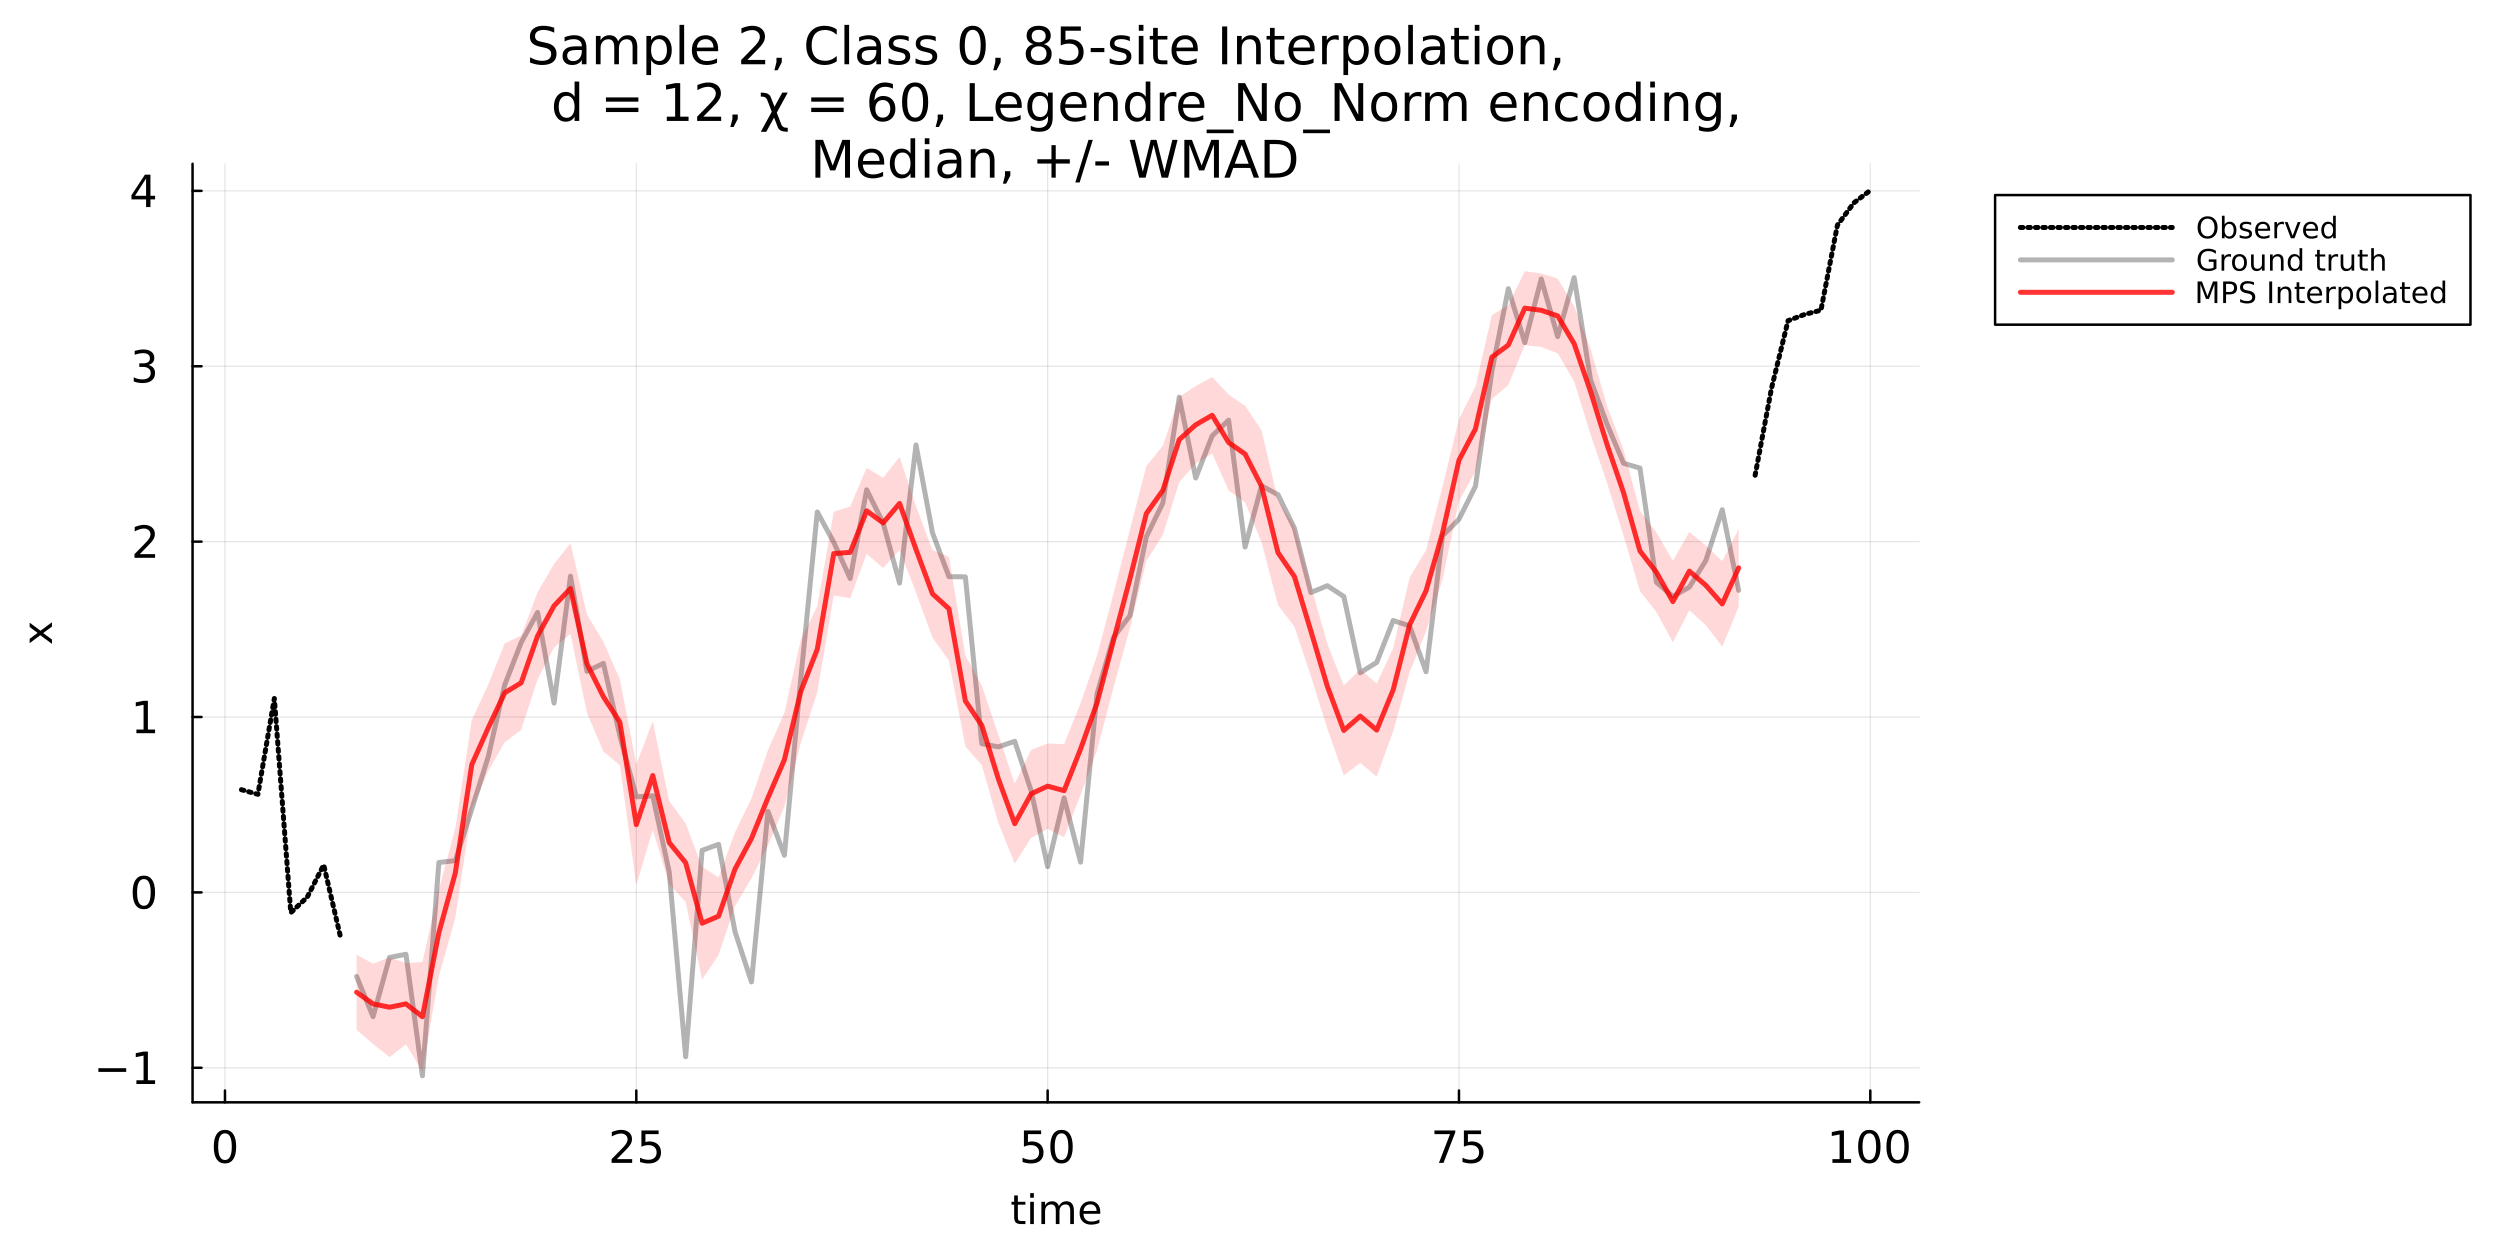 <?xml version="1.0" encoding="utf-8"?>
<svg xmlns="http://www.w3.org/2000/svg" xmlns:xlink="http://www.w3.org/1999/xlink" width="1000" height="500" viewBox="0 0 4000 2000">
<rect x="0" y="0" width="4000" height="2000" fill="#333333" stroke="none"/>
<defs>
  <clipPath id="clip550">
    <rect x="0" y="0" width="4000" height="2000"/>
  </clipPath>
</defs>
<path clip-path="url(#clip550)" d="M0 2000 L4000 2000 L4000 0 L0 0  Z" fill="#ffffff" fill-rule="evenodd" fill-opacity="1"/>
<defs>
  <clipPath id="clip551">
    <rect x="800" y="0" width="2801" height="2000"/>
  </clipPath>
</defs>
<path clip-path="url(#clip550)" d="M308.101 1763.75 L3070.67 1763.75 L3070.67 262.064 L308.101 262.064  Z" fill="#ffffff" fill-rule="evenodd" fill-opacity="1"/>
<defs>
  <clipPath id="clip552">
    <rect x="308" y="262" width="2764" height="1503"/>
  </clipPath>
</defs>
<polyline clip-path="url(#clip552)" style="stroke:#000000; stroke-linecap:round; stroke-linejoin:round; stroke-width:2; stroke-opacity:0.1; fill:none" points="359.962,1763.75 359.962,262.064 "/>
<polyline clip-path="url(#clip552)" style="stroke:#000000; stroke-linecap:round; stroke-linejoin:round; stroke-width:2; stroke-opacity:0.1; fill:none" points="1018.09,1763.75 1018.09,262.064 "/>
<polyline clip-path="url(#clip552)" style="stroke:#000000; stroke-linecap:round; stroke-linejoin:round; stroke-width:2; stroke-opacity:0.1; fill:none" points="1676.22,1763.75 1676.22,262.064 "/>
<polyline clip-path="url(#clip552)" style="stroke:#000000; stroke-linecap:round; stroke-linejoin:round; stroke-width:2; stroke-opacity:0.1; fill:none" points="2334.35,1763.75 2334.35,262.064 "/>
<polyline clip-path="url(#clip552)" style="stroke:#000000; stroke-linecap:round; stroke-linejoin:round; stroke-width:2; stroke-opacity:0.1; fill:none" points="2992.48,1763.75 2992.48,262.064 "/>
<polyline clip-path="url(#clip552)" style="stroke:#000000; stroke-linecap:round; stroke-linejoin:round; stroke-width:2; stroke-opacity:0.1; fill:none" points="308.101,1708.45 3070.67,1708.45 "/>
<polyline clip-path="url(#clip552)" style="stroke:#000000; stroke-linecap:round; stroke-linejoin:round; stroke-width:2; stroke-opacity:0.1; fill:none" points="308.101,1427.84 3070.67,1427.84 "/>
<polyline clip-path="url(#clip552)" style="stroke:#000000; stroke-linecap:round; stroke-linejoin:round; stroke-width:2; stroke-opacity:0.1; fill:none" points="308.101,1147.22 3070.67,1147.22 "/>
<polyline clip-path="url(#clip552)" style="stroke:#000000; stroke-linecap:round; stroke-linejoin:round; stroke-width:2; stroke-opacity:0.1; fill:none" points="308.101,866.612 3070.67,866.612 "/>
<polyline clip-path="url(#clip552)" style="stroke:#000000; stroke-linecap:round; stroke-linejoin:round; stroke-width:2; stroke-opacity:0.1; fill:none" points="308.101,586 3070.67,586 "/>
<polyline clip-path="url(#clip552)" style="stroke:#000000; stroke-linecap:round; stroke-linejoin:round; stroke-width:2; stroke-opacity:0.1; fill:none" points="308.101,305.388 3070.67,305.388 "/>
<polyline clip-path="url(#clip550)" style="stroke:#000000; stroke-linecap:round; stroke-linejoin:round; stroke-width:4; stroke-opacity:1; fill:none" points="308.101,1763.75 3070.67,1763.75 "/>
<polyline clip-path="url(#clip550)" style="stroke:#000000; stroke-linecap:round; stroke-linejoin:round; stroke-width:4; stroke-opacity:1; fill:none" points="359.962,1763.75 359.962,1744.85 "/>
<polyline clip-path="url(#clip550)" style="stroke:#000000; stroke-linecap:round; stroke-linejoin:round; stroke-width:4; stroke-opacity:1; fill:none" points="1018.09,1763.75 1018.09,1744.85 "/>
<polyline clip-path="url(#clip550)" style="stroke:#000000; stroke-linecap:round; stroke-linejoin:round; stroke-width:4; stroke-opacity:1; fill:none" points="1676.22,1763.75 1676.22,1744.85 "/>
<polyline clip-path="url(#clip550)" style="stroke:#000000; stroke-linecap:round; stroke-linejoin:round; stroke-width:4; stroke-opacity:1; fill:none" points="2334.35,1763.75 2334.35,1744.85 "/>
<polyline clip-path="url(#clip550)" style="stroke:#000000; stroke-linecap:round; stroke-linejoin:round; stroke-width:4; stroke-opacity:1; fill:none" points="2992.48,1763.75 2992.48,1744.85 "/>
<path clip-path="url(#clip550)" d="M359.962 1813.33 Q354.545 1813.33 351.802 1818.67 Q349.094 1823.99 349.094 1834.68 Q349.094 1845.34 351.802 1850.69 Q354.545 1856 359.962 1856 Q365.413 1856 368.121 1850.69 Q370.864 1845.34 370.864 1834.68 Q370.864 1823.99 368.121 1818.67 Q365.413 1813.33 359.962 1813.33 M359.962 1807.77 Q368.677 1807.77 373.26 1814.68 Q377.878 1821.55 377.878 1834.68 Q377.878 1847.77 373.26 1854.68 Q368.677 1861.55 359.962 1861.55 Q351.246 1861.55 346.628 1854.68 Q342.045 1847.77 342.045 1834.68 Q342.045 1821.55 346.628 1814.68 Q351.246 1807.77 359.962 1807.77 Z" fill="#000000" fill-rule="nonzero" fill-opacity="1" /><path clip-path="url(#clip550)" d="M986.999 1854.64 L1011.48 1854.64 L1011.48 1860.55 L978.561 1860.55 L978.561 1854.64 Q982.554 1850.51 989.429 1843.57 Q996.339 1836.59 998.11 1834.58 Q1001.48 1830.79 1002.8 1828.19 Q1004.15 1825.55 1004.15 1823.01 Q1004.15 1818.88 1001.23 1816.28 Q998.353 1813.67 993.7 1813.67 Q990.401 1813.67 986.721 1814.82 Q983.075 1815.96 978.908 1818.29 L978.908 1811.21 Q983.144 1809.51 986.825 1808.64 Q990.506 1807.77 993.561 1807.77 Q1001.62 1807.77 1006.41 1811.8 Q1011.2 1815.83 1011.2 1822.56 Q1011.2 1825.76 1009.98 1828.64 Q1008.8 1831.49 1005.64 1835.37 Q1004.78 1836.38 1000.12 1841.21 Q995.471 1846 986.999 1854.64 Z" fill="#000000" fill-rule="nonzero" fill-opacity="1" /><path clip-path="url(#clip550)" d="M1026.27 1808.71 L1053.8 1808.71 L1053.8 1814.61 L1032.69 1814.61 L1032.69 1827.32 Q1034.22 1826.8 1035.75 1826.55 Q1037.28 1826.28 1038.8 1826.28 Q1047.48 1826.28 1052.55 1831.03 Q1057.62 1835.79 1057.62 1843.92 Q1057.62 1852.28 1052.41 1856.94 Q1047.21 1861.55 1037.73 1861.55 Q1034.46 1861.55 1031.06 1861 Q1027.69 1860.44 1024.08 1859.33 L1024.08 1852.28 Q1027.21 1853.99 1030.54 1854.82 Q1033.87 1855.65 1037.59 1855.65 Q1043.6 1855.65 1047.1 1852.49 Q1050.61 1849.33 1050.61 1843.92 Q1050.61 1838.5 1047.1 1835.34 Q1043.6 1832.18 1037.59 1832.18 Q1034.78 1832.18 1031.96 1832.8 Q1029.19 1833.43 1026.27 1834.75 L1026.27 1808.71 Z" fill="#000000" fill-rule="nonzero" fill-opacity="1" /><path clip-path="url(#clip550)" d="M1638.27 1808.71 L1665.81 1808.71 L1665.81 1814.61 L1644.7 1814.61 L1644.7 1827.32 Q1646.22 1826.8 1647.75 1826.55 Q1649.28 1826.28 1650.81 1826.28 Q1659.49 1826.28 1664.56 1831.03 Q1669.63 1835.79 1669.63 1843.92 Q1669.63 1852.28 1664.42 1856.94 Q1659.21 1861.55 1649.73 1861.55 Q1646.47 1861.55 1643.06 1861 Q1639.7 1860.44 1636.08 1859.33 L1636.08 1852.28 Q1639.21 1853.99 1642.54 1854.82 Q1645.88 1855.65 1649.59 1855.65 Q1655.6 1855.65 1659.1 1852.49 Q1662.61 1849.33 1662.61 1843.92 Q1662.61 1838.5 1659.1 1835.34 Q1655.6 1832.18 1649.59 1832.18 Q1646.78 1832.18 1643.97 1832.8 Q1641.19 1833.43 1638.27 1834.75 L1638.27 1808.71 Z" fill="#000000" fill-rule="nonzero" fill-opacity="1" /><path clip-path="url(#clip550)" d="M1698.44 1813.33 Q1693.03 1813.33 1690.29 1818.67 Q1687.58 1823.99 1687.58 1834.68 Q1687.58 1845.34 1690.29 1850.69 Q1693.03 1856 1698.44 1856 Q1703.9 1856 1706.6 1850.69 Q1709.35 1845.34 1709.35 1834.68 Q1709.35 1823.99 1706.6 1818.67 Q1703.9 1813.33 1698.44 1813.33 M1698.44 1807.77 Q1707.16 1807.77 1711.74 1814.68 Q1716.36 1821.55 1716.36 1834.68 Q1716.36 1847.77 1711.74 1854.68 Q1707.16 1861.55 1698.44 1861.55 Q1689.73 1861.55 1685.11 1854.68 Q1680.53 1847.77 1680.53 1834.68 Q1680.53 1821.55 1685.11 1814.68 Q1689.73 1807.77 1698.44 1807.77 Z" fill="#000000" fill-rule="nonzero" fill-opacity="1" /><path clip-path="url(#clip550)" d="M2295.13 1808.71 L2328.47 1808.71 L2328.47 1811.69 L2309.65 1860.55 L2302.32 1860.55 L2320.03 1814.61 L2295.13 1814.61 L2295.13 1808.71 Z" fill="#000000" fill-rule="nonzero" fill-opacity="1" /><path clip-path="url(#clip550)" d="M2342.22 1808.71 L2369.75 1808.71 L2369.75 1814.61 L2348.64 1814.61 L2348.64 1827.32 Q2350.17 1826.8 2351.7 1826.55 Q2353.22 1826.28 2354.75 1826.28 Q2363.43 1826.28 2368.5 1831.03 Q2373.57 1835.79 2373.57 1843.92 Q2373.57 1852.28 2368.36 1856.94 Q2363.16 1861.55 2353.68 1861.55 Q2350.41 1861.55 2347.01 1861 Q2343.64 1860.44 2340.03 1859.33 L2340.03 1852.28 Q2343.16 1853.99 2346.49 1854.82 Q2349.82 1855.65 2353.54 1855.65 Q2359.54 1855.65 2363.05 1852.49 Q2366.56 1849.33 2366.56 1843.92 Q2366.56 1838.5 2363.05 1835.34 Q2359.54 1832.18 2353.54 1832.18 Q2350.72 1832.18 2347.91 1832.8 Q2345.13 1833.43 2342.22 1834.75 L2342.22 1808.71 Z" fill="#000000" fill-rule="nonzero" fill-opacity="1" /><path clip-path="url(#clip550)" d="M2931.89 1854.64 L2943.35 1854.64 L2943.35 1815.1 L2930.89 1817.6 L2930.89 1811.21 L2943.28 1808.71 L2950.3 1808.71 L2950.3 1854.64 L2961.75 1854.64 L2961.75 1860.55 L2931.89 1860.55 L2931.89 1854.64 Z" fill="#000000" fill-rule="nonzero" fill-opacity="1" /><path clip-path="url(#clip550)" d="M2990.92 1813.33 Q2985.5 1813.33 2982.76 1818.67 Q2980.05 1823.99 2980.05 1834.68 Q2980.05 1845.34 2982.76 1850.69 Q2985.5 1856 2990.92 1856 Q2996.37 1856 2999.08 1850.69 Q3001.82 1845.34 3001.82 1834.68 Q3001.82 1823.99 2999.08 1818.67 Q2996.37 1813.33 2990.92 1813.33 M2990.92 1807.77 Q2999.64 1807.77 3004.22 1814.68 Q3008.84 1821.55 3008.84 1834.68 Q3008.84 1847.77 3004.22 1854.68 Q2999.64 1861.55 2990.92 1861.55 Q2982.21 1861.55 2977.59 1854.68 Q2973 1847.77 2973 1834.68 Q2973 1821.55 2977.59 1814.68 Q2982.21 1807.77 2990.92 1807.77 Z" fill="#000000" fill-rule="nonzero" fill-opacity="1" /><path clip-path="url(#clip550)" d="M3036.16 1813.33 Q3030.75 1813.33 3028 1818.67 Q3025.3 1823.99 3025.3 1834.68 Q3025.3 1845.34 3028 1850.69 Q3030.75 1856 3036.16 1856 Q3041.62 1856 3044.32 1850.69 Q3047.07 1845.34 3047.07 1834.68 Q3047.07 1823.99 3044.32 1818.67 Q3041.62 1813.33 3036.16 1813.33 M3036.16 1807.77 Q3044.88 1807.77 3049.46 1814.68 Q3054.08 1821.55 3054.08 1834.68 Q3054.08 1847.77 3049.46 1854.68 Q3044.88 1861.55 3036.16 1861.55 Q3027.45 1861.55 3022.83 1854.68 Q3018.25 1847.77 3018.25 1834.68 Q3018.25 1821.55 3022.83 1814.68 Q3027.45 1807.77 3036.16 1807.77 Z" fill="#000000" fill-rule="nonzero" fill-opacity="1" /><path clip-path="url(#clip550)" d="M1628.55 1912.76 L1628.55 1922.88 L1640.61 1922.88 L1640.61 1927.44 L1628.55 1927.44 L1628.55 1946.79 Q1628.55 1951.15 1629.72 1952.39 Q1630.93 1953.63 1634.59 1953.63 L1640.61 1953.63 L1640.61 1958.53 L1634.59 1958.53 Q1627.81 1958.53 1625.23 1956.02 Q1622.66 1953.47 1622.66 1946.79 L1622.66 1927.44 L1618.36 1927.44 L1618.36 1922.88 L1622.66 1922.88 L1622.66 1912.76 L1628.55 1912.76 Z" fill="#000000" fill-rule="nonzero" fill-opacity="1" /><path clip-path="url(#clip550)" d="M1648.31 1922.88 L1654.17 1922.88 L1654.17 1958.53 L1648.31 1958.53 L1648.31 1922.88 M1648.31 1909.01 L1654.17 1909.01 L1654.17 1916.42 L1648.31 1916.42 L1648.31 1909.01 Z" fill="#000000" fill-rule="nonzero" fill-opacity="1" /><path clip-path="url(#clip550)" d="M1694.18 1929.73 Q1696.37 1925.78 1699.43 1923.9 Q1702.48 1922.02 1706.62 1922.02 Q1712.19 1922.02 1715.21 1925.94 Q1718.24 1929.82 1718.24 1937.02 L1718.24 1958.53 L1712.35 1958.53 L1712.35 1937.21 Q1712.35 1932.08 1710.54 1929.6 Q1708.72 1927.12 1705 1927.12 Q1700.45 1927.12 1697.8 1930.14 Q1695.16 1933.16 1695.16 1938.38 L1695.16 1958.53 L1689.27 1958.53 L1689.27 1937.21 Q1689.27 1932.05 1687.46 1929.6 Q1685.65 1927.12 1681.86 1927.12 Q1677.37 1927.12 1674.73 1930.17 Q1672.09 1933.2 1672.09 1938.38 L1672.09 1958.53 L1666.2 1958.53 L1666.2 1922.88 L1672.09 1922.88 L1672.09 1928.42 Q1674.09 1925.14 1676.89 1923.58 Q1679.69 1922.02 1683.54 1922.02 Q1687.43 1922.02 1690.13 1924 Q1692.87 1925.97 1694.18 1929.73 Z" fill="#000000" fill-rule="nonzero" fill-opacity="1" /><path clip-path="url(#clip550)" d="M1760.41 1939.24 L1760.41 1942.11 L1733.48 1942.11 Q1733.87 1948.16 1737.11 1951.34 Q1740.39 1954.49 1746.22 1954.49 Q1749.59 1954.49 1752.74 1953.66 Q1755.92 1952.83 1759.04 1951.18 L1759.04 1956.72 Q1755.89 1958.05 1752.58 1958.75 Q1749.27 1959.45 1745.87 1959.45 Q1737.34 1959.45 1732.34 1954.49 Q1727.37 1949.52 1727.37 1941.06 Q1727.37 1932.31 1732.08 1927.18 Q1736.83 1922.02 1744.85 1922.02 Q1752.04 1922.02 1756.21 1926.67 Q1760.41 1931.29 1760.41 1939.24 M1754.55 1937.52 Q1754.49 1932.72 1751.85 1929.85 Q1749.24 1926.99 1744.91 1926.99 Q1740.01 1926.99 1737.05 1929.76 Q1734.12 1932.53 1733.67 1937.56 L1754.55 1937.52 Z" fill="#000000" fill-rule="nonzero" fill-opacity="1" /><polyline clip-path="url(#clip550)" style="stroke:#000000; stroke-linecap:round; stroke-linejoin:round; stroke-width:4; stroke-opacity:1; fill:none" points="308.101,1763.75 308.101,262.064 "/>
<polyline clip-path="url(#clip550)" style="stroke:#000000; stroke-linecap:round; stroke-linejoin:round; stroke-width:4; stroke-opacity:1; fill:none" points="308.101,1708.45 322.425,1708.45 "/>
<polyline clip-path="url(#clip550)" style="stroke:#000000; stroke-linecap:round; stroke-linejoin:round; stroke-width:4; stroke-opacity:1; fill:none" points="308.101,1427.84 322.425,1427.84 "/>
<polyline clip-path="url(#clip550)" style="stroke:#000000; stroke-linecap:round; stroke-linejoin:round; stroke-width:4; stroke-opacity:1; fill:none" points="308.101,1147.22 322.425,1147.22 "/>
<polyline clip-path="url(#clip550)" style="stroke:#000000; stroke-linecap:round; stroke-linejoin:round; stroke-width:4; stroke-opacity:1; fill:none" points="308.101,866.612 322.425,866.612 "/>
<polyline clip-path="url(#clip550)" style="stroke:#000000; stroke-linecap:round; stroke-linejoin:round; stroke-width:4; stroke-opacity:1; fill:none" points="308.101,586 322.425,586 "/>
<polyline clip-path="url(#clip550)" style="stroke:#000000; stroke-linecap:round; stroke-linejoin:round; stroke-width:4; stroke-opacity:1; fill:none" points="308.101,305.388 322.425,305.388 "/>
<path clip-path="url(#clip550)" d="M157.372 1709.13 L201.886 1709.13 L201.886 1715.03 L157.372 1715.03 L157.372 1709.13 Z" fill="#000000" fill-rule="nonzero" fill-opacity="1" /><path clip-path="url(#clip550)" d="M218.24 1728.47 L229.698 1728.47 L229.698 1688.92 L217.233 1691.42 L217.233 1685.03 L229.629 1682.53 L236.643 1682.53 L236.643 1728.47 L248.101 1728.47 L248.101 1734.37 L218.24 1734.37 L218.24 1728.47 Z" fill="#000000" fill-rule="nonzero" fill-opacity="1" /><path clip-path="url(#clip550)" d="M230.184 1406.53 Q224.768 1406.53 222.025 1411.88 Q219.316 1417.19 219.316 1427.89 Q219.316 1438.55 222.025 1443.9 Q224.768 1449.21 230.184 1449.21 Q235.636 1449.21 238.344 1443.9 Q241.087 1438.55 241.087 1427.89 Q241.087 1417.19 238.344 1411.88 Q235.636 1406.53 230.184 1406.53 M230.184 1400.98 Q238.9 1400.98 243.483 1407.89 Q248.101 1414.76 248.101 1427.89 Q248.101 1440.98 243.483 1447.89 Q238.9 1454.76 230.184 1454.76 Q221.469 1454.76 216.851 1447.89 Q212.268 1440.98 212.268 1427.89 Q212.268 1414.76 216.851 1407.89 Q221.469 1400.98 230.184 1400.98 Z" fill="#000000" fill-rule="nonzero" fill-opacity="1" /><path clip-path="url(#clip550)" d="M218.24 1167.24 L229.698 1167.24 L229.698 1127.69 L217.233 1130.19 L217.233 1123.8 L229.629 1121.3 L236.643 1121.3 L236.643 1167.24 L248.101 1167.24 L248.101 1173.14 L218.24 1173.14 L218.24 1167.24 Z" fill="#000000" fill-rule="nonzero" fill-opacity="1" /><path clip-path="url(#clip550)" d="M223.622 886.629 L248.101 886.629 L248.101 892.532 L215.184 892.532 L215.184 886.629 Q219.178 882.497 226.052 875.553 Q232.962 868.574 234.733 866.56 Q238.101 862.775 239.42 860.171 Q240.775 857.532 240.775 854.998 Q240.775 850.866 237.858 848.262 Q234.976 845.657 230.323 845.657 Q227.025 845.657 223.344 846.803 Q219.698 847.949 215.532 850.275 L215.532 843.192 Q219.768 841.491 223.448 840.623 Q227.129 839.755 230.184 839.755 Q238.24 839.755 243.032 843.782 Q247.823 847.81 247.823 854.546 Q247.823 857.741 246.608 860.623 Q245.427 863.47 242.268 867.359 Q241.4 868.366 236.747 873.192 Q232.094 877.984 223.622 886.629 Z" fill="#000000" fill-rule="nonzero" fill-opacity="1" /><path clip-path="url(#clip550)" d="M237.407 583.969 Q242.441 585.045 245.254 588.448 Q248.101 591.851 248.101 596.851 Q248.101 604.524 242.823 608.726 Q237.545 612.927 227.823 612.927 Q224.559 612.927 221.087 612.267 Q217.65 611.642 213.969 610.358 L213.969 603.587 Q216.886 605.288 220.358 606.156 Q223.83 607.024 227.615 607.024 Q234.212 607.024 237.65 604.42 Q241.122 601.816 241.122 596.851 Q241.122 592.267 237.893 589.698 Q234.698 587.094 228.969 587.094 L222.927 587.094 L222.927 581.33 L229.247 581.33 Q234.42 581.33 237.164 579.281 Q239.907 577.198 239.907 573.309 Q239.907 569.316 237.059 567.198 Q234.247 565.045 228.969 565.045 Q226.087 565.045 222.789 565.67 Q219.49 566.295 215.532 567.615 L215.532 561.365 Q219.525 560.254 222.997 559.698 Q226.504 559.143 229.594 559.143 Q237.58 559.143 242.233 562.788 Q246.886 566.399 246.886 572.58 Q246.886 576.885 244.42 579.872 Q241.955 582.823 237.407 583.969 Z" fill="#000000" fill-rule="nonzero" fill-opacity="1" /><path clip-path="url(#clip550)" d="M233.726 285.579 L216.018 313.252 L233.726 313.252 L233.726 285.579 M231.886 279.468 L240.705 279.468 L240.705 313.252 L248.101 313.252 L248.101 319.086 L240.705 319.086 L240.705 331.308 L233.726 331.308 L233.726 319.086 L210.323 319.086 L210.323 312.315 L231.886 279.468 Z" fill="#000000" fill-rule="nonzero" fill-opacity="1" /><path clip-path="url(#clip550)" d="M47.468 996.291 L64.815 1009.18 L83.116 995.623 L83.116 1002.53 L69.112 1012.91 L83.116 1023.28 L83.116 1030.19 L64.465 1016.34 L47.468 1029.01 L47.468 1022.1 L60.168 1012.65 L47.468 1003.2 L47.468 996.291 Z" fill="#000000" fill-rule="nonzero" fill-opacity="1" /><path clip-path="url(#clip550)" d="M886.78 44.321 L886.78 52.301 Q882.121 50.073 877.989 48.98 Q873.857 47.886 870.009 47.886 Q863.325 47.886 859.679 50.478 Q856.074 53.071 856.074 57.851 Q856.074 61.861 858.464 63.927 Q860.894 65.953 867.619 67.209 L872.561 68.221 Q881.716 69.963 886.051 74.379 Q890.426 78.754 890.426 86.126 Q890.426 94.917 884.511 99.454 Q878.637 103.991 867.254 103.991 Q862.96 103.991 858.099 103.019 Q853.279 102.046 848.094 100.142 L848.094 91.716 Q853.076 94.512 857.856 95.93 Q862.636 97.347 867.254 97.347 Q874.262 97.347 878.07 94.593 Q881.878 91.838 881.878 86.734 Q881.878 82.278 879.124 79.766 Q876.409 77.255 870.171 75.999 L865.188 75.027 Q856.033 73.204 851.942 69.315 Q847.851 65.426 847.851 58.499 Q847.851 50.478 853.481 45.86 Q859.153 41.242 869.077 41.242 Q873.331 41.242 877.746 42.012 Q882.162 42.782 886.78 44.321 Z" fill="#000000" fill-rule="nonzero" fill-opacity="1" /><path clip-path="url(#clip550)" d="M923.481 80.009 Q914.447 80.009 910.964 82.075 Q907.48 84.141 907.48 89.124 Q907.48 93.094 910.072 95.443 Q912.706 97.752 917.202 97.752 Q923.4 97.752 927.127 93.377 Q930.894 88.962 930.894 81.67 L930.894 80.009 L923.481 80.009 M938.348 76.931 L938.348 102.816 L930.894 102.816 L930.894 95.93 Q928.342 100.061 924.534 102.046 Q920.726 103.991 915.217 103.991 Q908.25 103.991 904.118 100.102 Q900.026 96.172 900.026 89.61 Q900.026 81.954 905.13 78.065 Q910.275 74.176 920.443 74.176 L930.894 74.176 L930.894 73.447 Q930.894 68.302 927.491 65.507 Q924.129 62.672 918.012 62.672 Q914.123 62.672 910.437 63.603 Q906.751 64.535 903.348 66.398 L903.348 59.512 Q907.439 57.932 911.288 57.162 Q915.136 56.352 918.782 56.352 Q928.626 56.352 933.487 61.456 Q938.348 66.56 938.348 76.931 Z" fill="#000000" fill-rule="nonzero" fill-opacity="1" /><path clip-path="url(#clip550)" d="M989.025 66.155 Q991.82 61.132 995.709 58.742 Q999.597 56.352 1004.86 56.352 Q1011.95 56.352 1015.8 61.335 Q1019.65 66.277 1019.65 75.432 L1019.65 102.816 L1012.16 102.816 L1012.16 75.675 Q1012.16 69.153 1009.85 65.993 Q1007.54 62.834 1002.8 62.834 Q997.005 62.834 993.643 66.682 Q990.28 70.53 990.28 77.174 L990.28 102.816 L982.786 102.816 L982.786 75.675 Q982.786 69.112 980.477 65.993 Q978.168 62.834 973.348 62.834 Q967.636 62.834 964.274 66.722 Q960.911 70.571 960.911 77.174 L960.911 102.816 L953.417 102.816 L953.417 57.446 L960.911 57.446 L960.911 64.494 Q963.463 60.322 967.028 58.337 Q970.593 56.352 975.495 56.352 Q980.437 56.352 983.88 58.864 Q987.364 61.375 989.025 66.155 Z" fill="#000000" fill-rule="nonzero" fill-opacity="1" /><path clip-path="url(#clip550)" d="M1041.73 96.01 L1041.73 120.073 L1034.23 120.073 L1034.23 57.446 L1041.73 57.446 L1041.73 64.332 Q1044.08 60.282 1047.64 58.337 Q1051.25 56.352 1056.23 56.352 Q1064.49 56.352 1069.64 62.915 Q1074.82 69.477 1074.82 80.171 Q1074.82 90.866 1069.64 97.428 Q1064.49 103.991 1056.23 103.991 Q1051.25 103.991 1047.64 102.046 Q1044.08 100.061 1041.73 96.01 M1067.09 80.171 Q1067.09 71.948 1063.68 67.29 Q1060.32 62.59 1054.41 62.59 Q1048.49 62.59 1045.09 67.29 Q1041.73 71.948 1041.73 80.171 Q1041.73 88.395 1045.09 93.094 Q1048.49 97.752 1054.41 97.752 Q1060.32 97.752 1063.68 93.094 Q1067.09 88.395 1067.09 80.171 Z" fill="#000000" fill-rule="nonzero" fill-opacity="1" /><path clip-path="url(#clip550)" d="M1087.18 39.784 L1094.63 39.784 L1094.63 102.816 L1087.18 102.816 L1087.18 39.784 Z" fill="#000000" fill-rule="nonzero" fill-opacity="1" /><path clip-path="url(#clip550)" d="M1149.04 78.267 L1149.04 81.913 L1114.76 81.913 Q1115.25 89.61 1119.38 93.661 Q1123.56 97.671 1130.97 97.671 Q1135.26 97.671 1139.27 96.618 Q1143.32 95.565 1147.29 93.458 L1147.29 100.507 Q1143.28 102.208 1139.07 103.1 Q1134.86 103.991 1130.52 103.991 Q1119.67 103.991 1113.31 97.671 Q1106.99 91.352 1106.99 80.576 Q1106.99 69.436 1112.98 62.915 Q1119.02 56.352 1129.23 56.352 Q1138.38 56.352 1143.69 62.266 Q1149.04 68.14 1149.04 78.267 M1141.58 76.08 Q1141.5 69.963 1138.14 66.317 Q1134.82 62.672 1129.31 62.672 Q1123.07 62.672 1119.3 66.196 Q1115.57 69.72 1115.01 76.121 L1141.58 76.08 Z" fill="#000000" fill-rule="nonzero" fill-opacity="1" /><path clip-path="url(#clip550)" d="M1195.74 95.93 L1224.3 95.93 L1224.3 102.816 L1185.9 102.816 L1185.9 95.93 Q1190.56 91.109 1198.58 83.007 Q1206.64 74.865 1208.71 72.515 Q1212.63 68.1 1214.17 65.062 Q1215.75 61.983 1215.75 59.026 Q1215.75 54.205 1212.35 51.167 Q1208.99 48.129 1203.56 48.129 Q1199.71 48.129 1195.42 49.466 Q1191.16 50.802 1186.3 53.517 L1186.3 45.253 Q1191.25 43.268 1195.54 42.255 Q1199.83 41.242 1203.4 41.242 Q1212.8 41.242 1218.39 45.941 Q1223.98 50.64 1223.98 58.499 Q1223.98 62.226 1222.56 65.588 Q1221.18 68.91 1217.5 73.447 Q1216.48 74.622 1211.05 80.252 Q1205.63 85.843 1195.74 95.93 Z" fill="#000000" fill-rule="nonzero" fill-opacity="1" /><path clip-path="url(#clip550)" d="M1242.33 92.527 L1250.87 92.527 L1250.87 99.494 L1244.23 112.457 L1239.01 112.457 L1242.33 99.494 L1242.33 92.527 Z" fill="#000000" fill-rule="nonzero" fill-opacity="1" /><path clip-path="url(#clip550)" d="M1338.78 46.995 L1338.78 55.623 Q1334.65 51.775 1329.95 49.871 Q1325.29 47.967 1320.02 47.967 Q1309.65 47.967 1304.14 54.327 Q1298.64 60.646 1298.64 72.637 Q1298.64 84.587 1304.14 90.947 Q1309.65 97.266 1320.02 97.266 Q1325.29 97.266 1329.95 95.362 Q1334.65 93.458 1338.78 89.61 L1338.78 98.157 Q1334.49 101.074 1329.67 102.532 Q1324.89 103.991 1319.54 103.991 Q1305.81 103.991 1297.91 95.605 Q1290.01 87.18 1290.01 72.637 Q1290.01 58.053 1297.91 49.668 Q1305.81 41.242 1319.54 41.242 Q1324.97 41.242 1329.75 42.701 Q1334.57 44.118 1338.78 46.995 Z" fill="#000000" fill-rule="nonzero" fill-opacity="1" /><path clip-path="url(#clip550)" d="M1351.09 39.784 L1358.55 39.784 L1358.55 102.816 L1351.09 102.816 L1351.09 39.784 Z" fill="#000000" fill-rule="nonzero" fill-opacity="1" /><path clip-path="url(#clip550)" d="M1394.76 80.009 Q1385.73 80.009 1382.25 82.075 Q1378.76 84.141 1378.76 89.124 Q1378.76 93.094 1381.35 95.443 Q1383.99 97.752 1388.48 97.752 Q1394.68 97.752 1398.41 93.377 Q1402.18 88.962 1402.18 81.67 L1402.18 80.009 L1394.76 80.009 M1409.63 76.931 L1409.63 102.816 L1402.18 102.816 L1402.18 95.93 Q1399.62 100.061 1395.82 102.046 Q1392.01 103.991 1386.5 103.991 Q1379.53 103.991 1375.4 100.102 Q1371.31 96.172 1371.31 89.61 Q1371.31 81.954 1376.41 78.065 Q1381.56 74.176 1391.72 74.176 L1402.18 74.176 L1402.18 73.447 Q1402.18 68.302 1398.77 65.507 Q1395.41 62.672 1389.29 62.672 Q1385.41 62.672 1381.72 63.603 Q1378.03 64.535 1374.63 66.398 L1374.63 59.512 Q1378.72 57.932 1382.57 57.162 Q1386.42 56.352 1390.06 56.352 Q1399.91 56.352 1404.77 61.456 Q1409.63 66.56 1409.63 76.931 Z" fill="#000000" fill-rule="nonzero" fill-opacity="1" /><path clip-path="url(#clip550)" d="M1453.91 58.783 L1453.91 65.831 Q1450.75 64.211 1447.34 63.401 Q1443.94 62.59 1440.3 62.59 Q1434.75 62.59 1431.95 64.292 Q1429.2 65.993 1429.2 69.396 Q1429.2 71.989 1431.18 73.487 Q1433.17 74.946 1439.16 76.283 L1441.71 76.85 Q1449.65 78.551 1452.97 81.67 Q1456.34 84.749 1456.34 90.299 Q1456.34 96.618 1451.31 100.304 Q1446.33 103.991 1437.58 103.991 Q1433.94 103.991 1429.97 103.262 Q1426.04 102.573 1421.66 101.155 L1421.66 93.458 Q1425.79 95.605 1429.8 96.699 Q1433.81 97.752 1437.74 97.752 Q1443.01 97.752 1445.85 95.97 Q1448.68 94.147 1448.68 90.866 Q1448.68 87.828 1446.61 86.207 Q1444.59 84.587 1437.66 83.088 L1435.07 82.481 Q1428.14 81.022 1425.06 78.025 Q1421.99 74.986 1421.99 69.72 Q1421.99 63.32 1426.52 59.836 Q1431.06 56.352 1439.4 56.352 Q1443.54 56.352 1447.18 56.96 Q1450.83 57.567 1453.91 58.783 Z" fill="#000000" fill-rule="nonzero" fill-opacity="1" /><path clip-path="url(#clip550)" d="M1497.13 58.783 L1497.13 65.831 Q1493.97 64.211 1490.57 63.401 Q1487.16 62.59 1483.52 62.59 Q1477.97 62.59 1475.17 64.292 Q1472.42 65.993 1472.42 69.396 Q1472.42 71.989 1474.4 73.487 Q1476.39 74.946 1482.38 76.283 L1484.94 76.85 Q1492.88 78.551 1496.2 81.67 Q1499.56 84.749 1499.56 90.299 Q1499.56 96.618 1494.54 100.304 Q1489.55 103.991 1480.8 103.991 Q1477.16 103.991 1473.19 103.262 Q1469.26 102.573 1464.88 101.155 L1464.88 93.458 Q1469.02 95.605 1473.03 96.699 Q1477.04 97.752 1480.97 97.752 Q1486.23 97.752 1489.07 95.97 Q1491.9 94.147 1491.9 90.866 Q1491.9 87.828 1489.84 86.207 Q1487.81 84.587 1480.89 83.088 L1478.29 82.481 Q1471.37 81.022 1468.29 78.025 Q1465.21 74.986 1465.21 69.72 Q1465.21 63.32 1469.75 59.836 Q1474.28 56.352 1482.63 56.352 Q1486.76 56.352 1490.4 56.96 Q1494.05 57.567 1497.13 58.783 Z" fill="#000000" fill-rule="nonzero" fill-opacity="1" /><path clip-path="url(#clip550)" d="M1556.35 47.724 Q1550.03 47.724 1546.83 53.962 Q1543.67 60.16 1543.67 72.637 Q1543.67 85.073 1546.83 91.311 Q1550.03 97.509 1556.35 97.509 Q1562.71 97.509 1565.87 91.311 Q1569.07 85.073 1569.07 72.637 Q1569.07 60.16 1565.87 53.962 Q1562.71 47.724 1556.35 47.724 M1556.35 41.242 Q1566.52 41.242 1571.87 49.304 Q1577.26 57.324 1577.26 72.637 Q1577.26 87.909 1571.87 95.97 Q1566.52 103.991 1556.35 103.991 Q1546.19 103.991 1540.8 95.97 Q1535.45 87.909 1535.45 72.637 Q1535.45 57.324 1540.8 49.304 Q1546.19 41.242 1556.35 41.242 Z" fill="#000000" fill-rule="nonzero" fill-opacity="1" /><path clip-path="url(#clip550)" d="M1592.49 92.527 L1601.04 92.527 L1601.04 99.494 L1594.39 112.457 L1589.17 112.457 L1592.49 99.494 L1592.49 92.527 Z" fill="#000000" fill-rule="nonzero" fill-opacity="1" /><path clip-path="url(#clip550)" d="M1661.88 74.095 Q1656.05 74.095 1652.68 77.214 Q1649.36 80.334 1649.36 85.802 Q1649.36 91.271 1652.68 94.39 Q1656.05 97.509 1661.88 97.509 Q1667.71 97.509 1671.08 94.39 Q1674.44 91.23 1674.44 85.802 Q1674.44 80.334 1671.08 77.214 Q1667.75 74.095 1661.88 74.095 M1653.7 70.611 Q1648.43 69.315 1645.47 65.71 Q1642.56 62.104 1642.56 56.919 Q1642.56 49.668 1647.7 45.455 Q1652.89 41.242 1661.88 41.242 Q1670.91 41.242 1676.06 45.455 Q1681.2 49.668 1681.2 56.919 Q1681.2 62.104 1678.25 65.71 Q1675.33 69.315 1670.1 70.611 Q1676.02 71.989 1679.3 75.999 Q1682.62 80.009 1682.62 85.802 Q1682.62 94.593 1677.23 99.292 Q1671.89 103.991 1661.88 103.991 Q1651.87 103.991 1646.49 99.292 Q1641.14 94.593 1641.14 85.802 Q1641.14 80.009 1644.46 75.999 Q1647.78 71.989 1653.7 70.611 M1650.7 57.689 Q1650.7 62.388 1653.62 65.021 Q1656.57 67.654 1661.88 67.654 Q1667.15 67.654 1670.1 65.021 Q1673.1 62.388 1673.1 57.689 Q1673.1 52.99 1670.1 50.357 Q1667.15 47.724 1661.88 47.724 Q1656.57 47.724 1653.62 50.357 Q1650.7 52.99 1650.7 57.689 Z" fill="#000000" fill-rule="nonzero" fill-opacity="1" /><path clip-path="url(#clip550)" d="M1697.24 42.336 L1729.37 42.336 L1729.37 49.222 L1704.74 49.222 L1704.74 64.049 Q1706.52 63.441 1708.3 63.158 Q1710.09 62.834 1711.87 62.834 Q1722 62.834 1727.91 68.383 Q1733.82 73.933 1733.82 83.412 Q1733.82 93.175 1727.75 98.603 Q1721.67 103.991 1710.61 103.991 Q1706.8 103.991 1702.83 103.343 Q1698.9 102.694 1694.69 101.398 L1694.69 93.175 Q1698.34 95.16 1702.23 96.132 Q1706.12 97.104 1710.45 97.104 Q1717.46 97.104 1721.55 93.418 Q1725.64 89.732 1725.64 83.412 Q1725.64 77.093 1721.55 73.406 Q1717.46 69.72 1710.45 69.72 Q1707.17 69.72 1703.89 70.449 Q1700.65 71.178 1697.24 72.718 L1697.24 42.336 Z" fill="#000000" fill-rule="nonzero" fill-opacity="1" /><path clip-path="url(#clip550)" d="M1745.13 76.769 L1766.96 76.769 L1766.96 83.412 L1745.13 83.412 L1745.13 76.769 Z" fill="#000000" fill-rule="nonzero" fill-opacity="1" /><path clip-path="url(#clip550)" d="M1807.75 58.783 L1807.75 65.831 Q1804.59 64.211 1801.19 63.401 Q1797.79 62.59 1794.14 62.59 Q1788.59 62.59 1785.8 64.292 Q1783.04 65.993 1783.04 69.396 Q1783.04 71.989 1785.03 73.487 Q1787.01 74.946 1793.01 76.283 L1795.56 76.85 Q1803.5 78.551 1806.82 81.67 Q1810.18 84.749 1810.18 90.299 Q1810.18 96.618 1805.16 100.304 Q1800.18 103.991 1791.43 103.991 Q1787.78 103.991 1783.81 103.262 Q1779.88 102.573 1775.51 101.155 L1775.51 93.458 Q1779.64 95.605 1783.65 96.699 Q1787.66 97.752 1791.59 97.752 Q1796.86 97.752 1799.69 95.97 Q1802.53 94.147 1802.53 90.866 Q1802.53 87.828 1800.46 86.207 Q1798.44 84.587 1791.51 83.088 L1788.92 82.481 Q1781.99 81.022 1778.91 78.025 Q1775.83 74.986 1775.83 69.72 Q1775.83 63.32 1780.37 59.836 Q1784.91 56.352 1793.25 56.352 Q1797.38 56.352 1801.03 56.96 Q1804.67 57.567 1807.75 58.783 Z" fill="#000000" fill-rule="nonzero" fill-opacity="1" /><path clip-path="url(#clip550)" d="M1822.05 57.446 L1829.51 57.446 L1829.51 102.816 L1822.05 102.816 L1822.05 57.446 M1822.05 39.784 L1829.51 39.784 L1829.51 49.222 L1822.05 49.222 L1822.05 39.784 Z" fill="#000000" fill-rule="nonzero" fill-opacity="1" /><path clip-path="url(#clip550)" d="M1852.47 44.564 L1852.47 57.446 L1867.83 57.446 L1867.83 63.239 L1852.47 63.239 L1852.47 87.868 Q1852.47 93.418 1853.97 94.998 Q1855.51 96.578 1860.17 96.578 L1867.83 96.578 L1867.83 102.816 L1860.17 102.816 Q1851.54 102.816 1848.26 99.616 Q1844.98 96.375 1844.98 87.868 L1844.98 63.239 L1839.51 63.239 L1839.51 57.446 L1844.98 57.446 L1844.98 44.564 L1852.47 44.564 Z" fill="#000000" fill-rule="nonzero" fill-opacity="1" /><path clip-path="url(#clip550)" d="M1916.44 78.267 L1916.44 81.913 L1882.17 81.913 Q1882.65 89.61 1886.79 93.661 Q1890.96 97.671 1898.37 97.671 Q1902.67 97.671 1906.68 96.618 Q1910.73 95.565 1914.7 93.458 L1914.7 100.507 Q1910.69 102.208 1906.47 103.1 Q1902.26 103.991 1897.93 103.991 Q1887.07 103.991 1880.71 97.671 Q1874.39 91.352 1874.39 80.576 Q1874.39 69.436 1880.39 62.915 Q1886.42 56.352 1896.63 56.352 Q1905.78 56.352 1911.09 62.266 Q1916.44 68.14 1916.44 78.267 M1908.98 76.08 Q1908.9 69.963 1905.54 66.317 Q1902.22 62.672 1896.71 62.672 Q1890.47 62.672 1886.7 66.196 Q1882.98 69.72 1882.41 76.121 L1908.98 76.08 Z" fill="#000000" fill-rule="nonzero" fill-opacity="1" /><path clip-path="url(#clip550)" d="M1955.37 42.336 L1963.55 42.336 L1963.55 102.816 L1955.37 102.816 L1955.37 42.336 Z" fill="#000000" fill-rule="nonzero" fill-opacity="1" /><path clip-path="url(#clip550)" d="M2017.23 75.432 L2017.23 102.816 L2009.77 102.816 L2009.77 75.675 Q2009.77 69.234 2007.26 66.034 Q2004.75 62.834 1999.73 62.834 Q1993.69 62.834 1990.21 66.682 Q1986.72 70.53 1986.72 77.174 L1986.72 102.816 L1979.23 102.816 L1979.23 57.446 L1986.72 57.446 L1986.72 64.494 Q1989.4 60.403 1993 58.378 Q1996.65 56.352 2001.39 56.352 Q2009.2 56.352 2013.21 61.213 Q2017.23 66.034 2017.23 75.432 Z" fill="#000000" fill-rule="nonzero" fill-opacity="1" /><path clip-path="url(#clip550)" d="M2039.46 44.564 L2039.46 57.446 L2054.82 57.446 L2054.82 63.239 L2039.46 63.239 L2039.46 87.868 Q2039.46 93.418 2040.96 94.998 Q2042.5 96.578 2047.16 96.578 L2054.82 96.578 L2054.82 102.816 L2047.16 102.816 Q2038.53 102.816 2035.25 99.616 Q2031.97 96.375 2031.97 87.868 L2031.97 63.239 L2026.5 63.239 L2026.5 57.446 L2031.97 57.446 L2031.97 44.564 L2039.46 44.564 Z" fill="#000000" fill-rule="nonzero" fill-opacity="1" /><path clip-path="url(#clip550)" d="M2103.43 78.267 L2103.43 81.913 L2069.16 81.913 Q2069.64 89.61 2073.78 93.661 Q2077.95 97.671 2085.36 97.671 Q2089.66 97.671 2093.67 96.618 Q2097.72 95.565 2101.69 93.458 L2101.69 100.507 Q2097.68 102.208 2093.46 103.1 Q2089.25 103.991 2084.92 103.991 Q2074.06 103.991 2067.7 97.671 Q2061.38 91.352 2061.38 80.576 Q2061.38 69.436 2067.38 62.915 Q2073.41 56.352 2083.62 56.352 Q2092.77 56.352 2098.08 62.266 Q2103.43 68.14 2103.43 78.267 M2095.97 76.08 Q2095.89 69.963 2092.53 66.317 Q2089.21 62.672 2083.7 62.672 Q2077.46 62.672 2073.69 66.196 Q2069.97 69.72 2069.4 76.121 L2095.97 76.08 Z" fill="#000000" fill-rule="nonzero" fill-opacity="1" /><path clip-path="url(#clip550)" d="M2141.95 64.413 Q2140.7 63.684 2139.2 63.36 Q2137.74 62.996 2135.96 62.996 Q2129.64 62.996 2126.23 67.127 Q2122.87 71.219 2122.87 78.916 L2122.87 102.816 L2115.38 102.816 L2115.38 57.446 L2122.87 57.446 L2122.87 64.494 Q2125.22 60.362 2128.99 58.378 Q2132.76 56.352 2138.14 56.352 Q2138.91 56.352 2139.85 56.474 Q2140.78 56.555 2141.91 56.757 L2141.95 64.413 Z" fill="#000000" fill-rule="nonzero" fill-opacity="1" /><path clip-path="url(#clip550)" d="M2156.98 96.01 L2156.98 120.073 L2149.49 120.073 L2149.49 57.446 L2156.98 57.446 L2156.98 64.332 Q2159.33 60.282 2162.9 58.337 Q2166.5 56.352 2171.48 56.352 Q2179.75 56.352 2184.89 62.915 Q2190.08 69.477 2190.08 80.171 Q2190.08 90.866 2184.89 97.428 Q2179.75 103.991 2171.48 103.991 Q2166.5 103.991 2162.9 102.046 Q2159.33 100.061 2156.98 96.01 M2182.34 80.171 Q2182.34 71.948 2178.94 67.29 Q2175.57 62.59 2169.66 62.59 Q2163.75 62.59 2160.34 67.29 Q2156.98 71.948 2156.98 80.171 Q2156.98 88.395 2160.34 93.094 Q2163.75 97.752 2169.66 97.752 Q2175.57 97.752 2178.94 93.094 Q2182.34 88.395 2182.34 80.171 Z" fill="#000000" fill-rule="nonzero" fill-opacity="1" /><path clip-path="url(#clip550)" d="M2220.01 62.672 Q2214.02 62.672 2210.53 67.371 Q2207.05 72.029 2207.05 80.171 Q2207.05 88.314 2210.49 93.013 Q2213.98 97.671 2220.01 97.671 Q2225.97 97.671 2229.45 92.972 Q2232.94 88.273 2232.94 80.171 Q2232.94 72.11 2229.45 67.411 Q2225.97 62.672 2220.01 62.672 M2220.01 56.352 Q2229.74 56.352 2235.29 62.672 Q2240.83 68.991 2240.83 80.171 Q2240.83 91.311 2235.29 97.671 Q2229.74 103.991 2220.01 103.991 Q2210.25 103.991 2204.7 97.671 Q2199.19 91.311 2199.19 80.171 Q2199.19 68.991 2204.7 62.672 Q2210.25 56.352 2220.01 56.352 Z" fill="#000000" fill-rule="nonzero" fill-opacity="1" /><path clip-path="url(#clip550)" d="M2253.19 39.784 L2260.64 39.784 L2260.64 102.816 L2253.19 102.816 L2253.19 39.784 Z" fill="#000000" fill-rule="nonzero" fill-opacity="1" /><path clip-path="url(#clip550)" d="M2296.86 80.009 Q2287.83 80.009 2284.34 82.075 Q2280.86 84.141 2280.86 89.124 Q2280.86 93.094 2283.45 95.443 Q2286.08 97.752 2290.58 97.752 Q2296.78 97.752 2300.5 93.377 Q2304.27 88.962 2304.27 81.67 L2304.27 80.009 L2296.86 80.009 M2311.73 76.931 L2311.73 102.816 L2304.27 102.816 L2304.27 95.93 Q2301.72 100.061 2297.91 102.046 Q2294.1 103.991 2288.6 103.991 Q2281.63 103.991 2277.5 100.102 Q2273.4 96.172 2273.4 89.61 Q2273.4 81.954 2278.51 78.065 Q2283.65 74.176 2293.82 74.176 L2304.27 74.176 L2304.27 73.447 Q2304.27 68.302 2300.87 65.507 Q2297.51 62.672 2291.39 62.672 Q2287.5 62.672 2283.82 63.603 Q2280.13 64.535 2276.73 66.398 L2276.73 59.512 Q2280.82 57.932 2284.67 57.162 Q2288.51 56.352 2292.16 56.352 Q2302 56.352 2306.86 61.456 Q2311.73 66.56 2311.73 76.931 Z" fill="#000000" fill-rule="nonzero" fill-opacity="1" /><path clip-path="url(#clip550)" d="M2334.45 44.564 L2334.45 57.446 L2349.8 57.446 L2349.8 63.239 L2334.45 63.239 L2334.45 87.868 Q2334.45 93.418 2335.95 94.998 Q2337.49 96.578 2342.15 96.578 L2349.8 96.578 L2349.8 102.816 L2342.15 102.816 Q2333.52 102.816 2330.24 99.616 Q2326.96 96.375 2326.96 87.868 L2326.96 63.239 L2321.49 63.239 L2321.49 57.446 L2326.96 57.446 L2326.96 44.564 L2334.45 44.564 Z" fill="#000000" fill-rule="nonzero" fill-opacity="1" /><path clip-path="url(#clip550)" d="M2359.61 57.446 L2367.06 57.446 L2367.06 102.816 L2359.61 102.816 L2359.61 57.446 M2359.61 39.784 L2367.06 39.784 L2367.06 49.222 L2359.61 49.222 L2359.61 39.784 Z" fill="#000000" fill-rule="nonzero" fill-opacity="1" /><path clip-path="url(#clip550)" d="M2400.24 62.672 Q2394.24 62.672 2390.76 67.371 Q2387.28 72.029 2387.28 80.171 Q2387.28 88.314 2390.72 93.013 Q2394.2 97.671 2400.24 97.671 Q2406.19 97.671 2409.68 92.972 Q2413.16 88.273 2413.16 80.171 Q2413.16 72.11 2409.68 67.411 Q2406.19 62.672 2400.24 62.672 M2400.24 56.352 Q2409.96 56.352 2415.51 62.672 Q2421.06 68.991 2421.06 80.171 Q2421.06 91.311 2415.51 97.671 Q2409.96 103.991 2400.24 103.991 Q2390.48 103.991 2384.93 97.671 Q2379.42 91.311 2379.42 80.171 Q2379.42 68.991 2384.93 62.672 Q2390.48 56.352 2400.24 56.352 Z" fill="#000000" fill-rule="nonzero" fill-opacity="1" /><path clip-path="url(#clip550)" d="M2471.13 75.432 L2471.13 102.816 L2463.68 102.816 L2463.68 75.675 Q2463.68 69.234 2461.16 66.034 Q2458.65 62.834 2453.63 62.834 Q2447.59 62.834 2444.11 66.682 Q2440.63 70.53 2440.63 77.174 L2440.63 102.816 L2433.13 102.816 L2433.13 57.446 L2440.63 57.446 L2440.63 64.494 Q2443.3 60.403 2446.9 58.378 Q2450.55 56.352 2455.29 56.352 Q2463.11 56.352 2467.12 61.213 Q2471.13 66.034 2471.13 75.432 Z" fill="#000000" fill-rule="nonzero" fill-opacity="1" /><path clip-path="url(#clip550)" d="M2487.9 92.527 L2496.45 92.527 L2496.45 99.494 L2489.8 112.457 L2484.58 112.457 L2487.9 99.494 L2487.9 92.527 Z" fill="#000000" fill-rule="nonzero" fill-opacity="1" /><path clip-path="url(#clip550)" d="M919.329 155.052 L919.329 130.504 L926.782 130.504 L926.782 193.536 L919.329 193.536 L919.329 186.73 Q916.979 190.781 913.374 192.766 Q909.809 194.711 904.786 194.711 Q896.563 194.711 891.377 188.148 Q886.233 181.586 886.233 170.891 Q886.233 160.197 891.377 153.635 Q896.563 147.072 904.786 147.072 Q909.809 147.072 913.374 149.057 Q916.979 151.002 919.329 155.052 M893.93 170.891 Q893.93 179.115 897.292 183.814 Q900.695 188.472 906.609 188.472 Q912.523 188.472 915.926 183.814 Q919.329 179.115 919.329 170.891 Q919.329 162.668 915.926 158.01 Q912.523 153.311 906.609 153.311 Q900.695 153.311 897.292 158.01 Q893.93 162.668 893.93 170.891 Z" fill="#000000" fill-rule="nonzero" fill-opacity="1" /><path clip-path="url(#clip550)" d="M969.479 155.863 L1021.41 155.863 L1021.41 162.668 L969.479 162.668 L969.479 155.863 M969.479 172.39 L1021.41 172.39 L1021.41 179.277 L969.479 179.277 L969.479 172.39 Z" fill="#000000" fill-rule="nonzero" fill-opacity="1" /><path clip-path="url(#clip550)" d="M1066.86 186.649 L1080.23 186.649 L1080.23 140.51 L1065.69 143.426 L1065.69 135.973 L1080.15 133.056 L1088.33 133.056 L1088.33 186.649 L1101.7 186.649 L1101.7 193.536 L1066.86 193.536 L1066.86 186.649 Z" fill="#000000" fill-rule="nonzero" fill-opacity="1" /><path clip-path="url(#clip550)" d="M1125.28 186.649 L1153.84 186.649 L1153.84 193.536 L1115.43 193.536 L1115.43 186.649 Q1120.09 181.829 1128.11 173.727 Q1136.17 165.585 1138.24 163.235 Q1142.17 158.82 1143.71 155.782 Q1145.29 152.703 1145.29 149.746 Q1145.29 144.925 1141.89 141.887 Q1138.52 138.849 1133.09 138.849 Q1129.25 138.849 1124.95 140.186 Q1120.7 141.522 1115.84 144.236 L1115.84 135.973 Q1120.78 133.988 1125.07 132.975 Q1129.37 131.962 1132.93 131.962 Q1142.33 131.962 1147.92 136.661 Q1153.51 141.36 1153.51 149.219 Q1153.51 152.946 1152.09 156.308 Q1150.72 159.63 1147.03 164.167 Q1146.02 165.342 1140.59 170.972 Q1135.16 176.563 1125.28 186.649 Z" fill="#000000" fill-rule="nonzero" fill-opacity="1" /><path clip-path="url(#clip550)" d="M1171.86 183.247 L1180.41 183.247 L1180.41 190.214 L1173.77 203.177 L1168.54 203.177 L1171.86 190.214 L1171.86 183.247 Z" fill="#000000" fill-rule="nonzero" fill-opacity="1" /><path clip-path="url(#clip550)" d="M1244.54 203.663 L1238.5 188.148 L1226.06 210.833 L1217.27 210.833 L1234.85 178.75 L1227.48 159.67 Q1225.5 154.566 1219.26 154.566 L1217.27 154.566 L1217.27 148.166 L1220.11 148.247 Q1230.56 148.53 1233.19 155.295 L1239.19 170.81 L1251.62 148.125 L1260.41 148.125 L1242.83 180.209 L1250.21 199.288 Q1252.19 204.392 1258.43 204.392 L1260.41 204.392 L1260.41 210.793 L1257.58 210.712 Q1247.13 210.428 1244.54 203.663 Z" fill="#000000" fill-rule="nonzero" fill-opacity="1" /><path clip-path="url(#clip550)" d="M1297.97 155.863 L1349.9 155.863 L1349.9 162.668 L1297.97 162.668 L1297.97 155.863 M1297.97 172.39 L1349.9 172.39 L1349.9 179.277 L1297.97 179.277 L1297.97 172.39 Z" fill="#000000" fill-rule="nonzero" fill-opacity="1" /><path clip-path="url(#clip550)" d="M1412.45 160.035 Q1406.94 160.035 1403.7 163.802 Q1400.5 167.57 1400.5 174.132 Q1400.5 180.654 1403.7 184.462 Q1406.94 188.229 1412.45 188.229 Q1417.95 188.229 1421.15 184.462 Q1424.4 180.654 1424.4 174.132 Q1424.4 167.57 1421.15 163.802 Q1417.95 160.035 1412.45 160.035 M1428.69 134.393 L1428.69 141.846 Q1425.61 140.388 1422.45 139.618 Q1419.33 138.849 1416.25 138.849 Q1408.15 138.849 1403.86 144.318 Q1399.6 149.786 1399 160.845 Q1401.39 157.321 1404.99 155.458 Q1408.6 153.554 1412.93 153.554 Q1422.05 153.554 1427.31 159.103 Q1432.62 164.613 1432.62 174.132 Q1432.62 183.449 1427.11 189.08 Q1421.6 194.711 1412.45 194.711 Q1401.95 194.711 1396.4 186.69 Q1390.85 178.629 1390.85 163.357 Q1390.85 149.017 1397.66 140.51 Q1404.47 131.962 1415.93 131.962 Q1419.01 131.962 1422.13 132.57 Q1425.29 133.178 1428.69 134.393 Z" fill="#000000" fill-rule="nonzero" fill-opacity="1" /><path clip-path="url(#clip550)" d="M1464.22 138.444 Q1457.9 138.444 1454.7 144.682 Q1451.54 150.88 1451.54 163.357 Q1451.54 175.793 1454.7 182.031 Q1457.9 188.229 1464.22 188.229 Q1470.58 188.229 1473.74 182.031 Q1476.94 175.793 1476.94 163.357 Q1476.94 150.88 1473.74 144.682 Q1470.58 138.444 1464.22 138.444 M1464.22 131.962 Q1474.38 131.962 1479.73 140.024 Q1485.12 148.044 1485.12 163.357 Q1485.12 178.629 1479.73 186.69 Q1474.38 194.711 1464.22 194.711 Q1454.05 194.711 1448.66 186.69 Q1443.31 178.629 1443.31 163.357 Q1443.31 148.044 1448.66 140.024 Q1454.05 131.962 1464.22 131.962 Z" fill="#000000" fill-rule="nonzero" fill-opacity="1" /><path clip-path="url(#clip550)" d="M1500.35 183.247 L1508.9 183.247 L1508.9 190.214 L1502.25 203.177 L1497.03 203.177 L1500.35 190.214 L1500.35 183.247 Z" fill="#000000" fill-rule="nonzero" fill-opacity="1" /><path clip-path="url(#clip550)" d="M1551.51 133.056 L1559.7 133.056 L1559.7 186.649 L1589.15 186.649 L1589.15 193.536 L1551.51 193.536 L1551.51 133.056 Z" fill="#000000" fill-rule="nonzero" fill-opacity="1" /><path clip-path="url(#clip550)" d="M1634.76 168.988 L1634.76 172.633 L1600.49 172.633 Q1600.97 180.33 1605.11 184.381 Q1609.28 188.391 1616.69 188.391 Q1620.99 188.391 1625 187.338 Q1629.05 186.285 1633.02 184.178 L1633.02 191.227 Q1629.01 192.928 1624.79 193.82 Q1620.58 194.711 1616.25 194.711 Q1605.39 194.711 1599.03 188.391 Q1592.71 182.072 1592.71 171.297 Q1592.71 160.157 1598.71 153.635 Q1604.74 147.072 1614.95 147.072 Q1624.11 147.072 1629.41 152.986 Q1634.76 158.86 1634.76 168.988 M1627.31 166.8 Q1627.22 160.683 1623.86 157.037 Q1620.54 153.392 1615.03 153.392 Q1608.79 153.392 1605.03 156.916 Q1601.3 160.44 1600.73 166.841 L1627.31 166.8 Z" fill="#000000" fill-rule="nonzero" fill-opacity="1" /><path clip-path="url(#clip550)" d="M1676.85 170.324 Q1676.85 162.223 1673.49 157.767 Q1670.16 153.311 1664.13 153.311 Q1658.13 153.311 1654.77 157.767 Q1651.45 162.223 1651.45 170.324 Q1651.45 178.386 1654.77 182.842 Q1658.13 187.298 1664.13 187.298 Q1670.16 187.298 1673.49 182.842 Q1676.85 178.386 1676.85 170.324 M1684.3 187.905 Q1684.3 199.491 1679.16 205.122 Q1674.01 210.793 1663.4 210.793 Q1659.47 210.793 1655.99 210.185 Q1652.5 209.618 1649.22 208.403 L1649.22 201.152 Q1652.5 202.934 1655.7 203.785 Q1658.9 204.635 1662.22 204.635 Q1669.56 204.635 1673.2 200.787 Q1676.85 196.979 1676.85 189.242 L1676.85 185.556 Q1674.54 189.566 1670.93 191.551 Q1667.33 193.536 1662.31 193.536 Q1653.96 193.536 1648.86 187.176 Q1643.75 180.816 1643.75 170.324 Q1643.75 159.792 1648.86 153.432 Q1653.96 147.072 1662.31 147.072 Q1667.33 147.072 1670.93 149.057 Q1674.54 151.042 1676.85 155.052 L1676.85 148.166 L1684.3 148.166 L1684.3 187.905 Z" fill="#000000" fill-rule="nonzero" fill-opacity="1" /><path clip-path="url(#clip550)" d="M1738.46 168.988 L1738.46 172.633 L1704.19 172.633 Q1704.68 180.33 1708.81 184.381 Q1712.98 188.391 1720.4 188.391 Q1724.69 188.391 1728.7 187.338 Q1732.75 186.285 1736.72 184.178 L1736.72 191.227 Q1732.71 192.928 1728.5 193.82 Q1724.28 194.711 1719.95 194.711 Q1709.09 194.711 1702.73 188.391 Q1696.41 182.072 1696.41 171.297 Q1696.41 160.157 1702.41 153.635 Q1708.44 147.072 1718.65 147.072 Q1727.81 147.072 1733.11 152.986 Q1738.46 158.86 1738.46 168.988 M1731.01 166.8 Q1730.93 160.683 1727.57 157.037 Q1724.24 153.392 1718.73 153.392 Q1712.5 153.392 1708.73 156.916 Q1705 160.44 1704.43 166.841 L1731.01 166.8 Z" fill="#000000" fill-rule="nonzero" fill-opacity="1" /><path clip-path="url(#clip550)" d="M1788.41 166.152 L1788.41 193.536 L1780.96 193.536 L1780.96 166.395 Q1780.96 159.954 1778.44 156.754 Q1775.93 153.554 1770.91 153.554 Q1764.87 153.554 1761.39 157.402 Q1757.91 161.25 1757.91 167.894 L1757.91 193.536 L1750.41 193.536 L1750.41 148.166 L1757.91 148.166 L1757.91 155.214 Q1760.58 151.123 1764.19 149.098 Q1767.83 147.072 1772.57 147.072 Q1780.39 147.072 1784.4 151.933 Q1788.41 156.754 1788.41 166.152 Z" fill="#000000" fill-rule="nonzero" fill-opacity="1" /><path clip-path="url(#clip550)" d="M1833.13 155.052 L1833.13 130.504 L1840.59 130.504 L1840.59 193.536 L1833.13 193.536 L1833.13 186.73 Q1830.78 190.781 1827.18 192.766 Q1823.61 194.711 1818.59 194.711 Q1810.37 194.711 1805.18 188.148 Q1800.04 181.586 1800.04 170.891 Q1800.04 160.197 1805.18 153.635 Q1810.37 147.072 1818.59 147.072 Q1823.61 147.072 1827.18 149.057 Q1830.78 151.002 1833.13 155.052 M1807.73 170.891 Q1807.73 179.115 1811.09 183.814 Q1814.5 188.472 1820.41 188.472 Q1826.33 188.472 1829.73 183.814 Q1833.13 179.115 1833.13 170.891 Q1833.13 162.668 1829.73 158.01 Q1826.33 153.311 1820.41 153.311 Q1814.5 153.311 1811.09 158.01 Q1807.73 162.668 1807.73 170.891 Z" fill="#000000" fill-rule="nonzero" fill-opacity="1" /><path clip-path="url(#clip550)" d="M1882.23 155.133 Q1880.97 154.404 1879.47 154.08 Q1878.02 153.716 1876.23 153.716 Q1869.91 153.716 1866.51 157.848 Q1863.15 161.939 1863.15 169.636 L1863.15 193.536 L1855.65 193.536 L1855.65 148.166 L1863.15 148.166 L1863.15 155.214 Q1865.5 151.083 1869.27 149.098 Q1873.03 147.072 1878.42 147.072 Q1879.19 147.072 1880.12 147.194 Q1881.05 147.275 1882.19 147.477 L1882.23 155.133 Z" fill="#000000" fill-rule="nonzero" fill-opacity="1" /><path clip-path="url(#clip550)" d="M1927.03 168.988 L1927.03 172.633 L1892.76 172.633 Q1893.25 180.33 1897.38 184.381 Q1901.55 188.391 1908.96 188.391 Q1913.26 188.391 1917.27 187.338 Q1921.32 186.285 1925.29 184.178 L1925.29 191.227 Q1921.28 192.928 1917.07 193.82 Q1912.85 194.711 1908.52 194.711 Q1897.66 194.711 1891.3 188.391 Q1884.98 182.072 1884.98 171.297 Q1884.98 160.157 1890.98 153.635 Q1897.01 147.072 1907.22 147.072 Q1916.38 147.072 1921.68 152.986 Q1927.03 158.86 1927.03 168.988 M1919.58 166.8 Q1919.5 160.683 1916.13 157.037 Q1912.81 153.392 1907.3 153.392 Q1901.07 153.392 1897.3 156.916 Q1893.57 160.44 1893 166.841 L1919.58 166.8 Z" fill="#000000" fill-rule="nonzero" fill-opacity="1" /><path clip-path="url(#clip550)" d="M1973.74 207.309 L1973.74 213.102 L1930.64 213.102 L1930.64 207.309 L1973.74 207.309 Z" fill="#000000" fill-rule="nonzero" fill-opacity="1" /><path clip-path="url(#clip550)" d="M1981.07 133.056 L1992.09 133.056 L2018.91 183.652 L2018.91 133.056 L2026.85 133.056 L2026.85 193.536 L2015.83 193.536 L1989.01 142.94 L1989.01 193.536 L1981.07 193.536 L1981.07 133.056 Z" fill="#000000" fill-rule="nonzero" fill-opacity="1" /><path clip-path="url(#clip550)" d="M2060.39 153.392 Q2054.39 153.392 2050.91 158.091 Q2047.42 162.749 2047.42 170.891 Q2047.42 179.034 2050.87 183.733 Q2054.35 188.391 2060.39 188.391 Q2066.34 188.391 2069.83 183.692 Q2073.31 178.993 2073.31 170.891 Q2073.31 162.83 2069.83 158.131 Q2066.34 153.392 2060.39 153.392 M2060.39 147.072 Q2070.11 147.072 2075.66 153.392 Q2081.21 159.711 2081.21 170.891 Q2081.21 182.031 2075.66 188.391 Q2070.11 194.711 2060.39 194.711 Q2050.62 194.711 2045.08 188.391 Q2039.57 182.031 2039.57 170.891 Q2039.57 159.711 2045.08 153.392 Q2050.62 147.072 2060.39 147.072 Z" fill="#000000" fill-rule="nonzero" fill-opacity="1" /><path clip-path="url(#clip550)" d="M2128.04 207.309 L2128.04 213.102 L2084.94 213.102 L2084.94 207.309 L2128.04 207.309 Z" fill="#000000" fill-rule="nonzero" fill-opacity="1" /><path clip-path="url(#clip550)" d="M2135.37 133.056 L2146.39 133.056 L2173.21 183.652 L2173.21 133.056 L2181.14 133.056 L2181.14 193.536 L2170.13 193.536 L2143.31 142.94 L2143.31 193.536 L2135.37 193.536 L2135.37 133.056 Z" fill="#000000" fill-rule="nonzero" fill-opacity="1" /><path clip-path="url(#clip550)" d="M2214.69 153.392 Q2208.69 153.392 2205.21 158.091 Q2201.72 162.749 2201.72 170.891 Q2201.72 179.034 2205.17 183.733 Q2208.65 188.391 2214.69 188.391 Q2220.64 188.391 2224.12 183.692 Q2227.61 178.993 2227.61 170.891 Q2227.61 162.83 2224.12 158.131 Q2220.64 153.392 2214.69 153.392 M2214.69 147.072 Q2224.41 147.072 2229.96 153.392 Q2235.51 159.711 2235.51 170.891 Q2235.51 182.031 2229.96 188.391 Q2224.41 194.711 2214.69 194.711 Q2204.92 194.711 2199.37 188.391 Q2193.86 182.031 2193.86 170.891 Q2193.86 159.711 2199.37 153.392 Q2204.92 147.072 2214.69 147.072 Z" fill="#000000" fill-rule="nonzero" fill-opacity="1" /><path clip-path="url(#clip550)" d="M2274.15 155.133 Q2272.9 154.404 2271.4 154.08 Q2269.94 153.716 2268.16 153.716 Q2261.84 153.716 2258.44 157.848 Q2255.07 161.939 2255.07 169.636 L2255.07 193.536 L2247.58 193.536 L2247.58 148.166 L2255.07 148.166 L2255.07 155.214 Q2257.42 151.083 2261.19 149.098 Q2264.96 147.072 2270.35 147.072 Q2271.12 147.072 2272.05 147.194 Q2272.98 147.275 2274.11 147.477 L2274.15 155.133 Z" fill="#000000" fill-rule="nonzero" fill-opacity="1" /><path clip-path="url(#clip550)" d="M2315.84 156.875 Q2318.63 151.852 2322.52 149.462 Q2326.41 147.072 2331.68 147.072 Q2338.77 147.072 2342.61 152.055 Q2346.46 156.997 2346.46 166.152 L2346.46 193.536 L2338.97 193.536 L2338.97 166.395 Q2338.97 159.873 2336.66 156.713 Q2334.35 153.554 2329.61 153.554 Q2323.82 153.554 2320.46 157.402 Q2317.09 161.25 2317.09 167.894 L2317.09 193.536 L2309.6 193.536 L2309.6 166.395 Q2309.6 159.832 2307.29 156.713 Q2304.98 153.554 2300.16 153.554 Q2294.45 153.554 2291.09 157.442 Q2287.72 161.291 2287.72 167.894 L2287.72 193.536 L2280.23 193.536 L2280.23 148.166 L2287.72 148.166 L2287.72 155.214 Q2290.28 151.042 2293.84 149.057 Q2297.41 147.072 2302.31 147.072 Q2307.25 147.072 2310.69 149.584 Q2314.18 152.095 2315.84 156.875 Z" fill="#000000" fill-rule="nonzero" fill-opacity="1" /><path clip-path="url(#clip550)" d="M2426.51 168.988 L2426.51 172.633 L2392.24 172.633 Q2392.72 180.33 2396.86 184.381 Q2401.03 188.391 2408.44 188.391 Q2412.74 188.391 2416.75 187.338 Q2420.8 186.285 2424.77 184.178 L2424.77 191.227 Q2420.76 192.928 2416.54 193.82 Q2412.33 194.711 2408 194.711 Q2397.14 194.711 2390.78 188.391 Q2384.46 182.072 2384.46 171.297 Q2384.46 160.157 2390.46 153.635 Q2396.49 147.072 2406.7 147.072 Q2415.85 147.072 2421.16 152.986 Q2426.51 158.86 2426.51 168.988 M2419.05 166.8 Q2418.97 160.683 2415.61 157.037 Q2412.29 153.392 2406.78 153.392 Q2400.54 153.392 2396.77 156.916 Q2393.05 160.44 2392.48 166.841 L2419.05 166.8 Z" fill="#000000" fill-rule="nonzero" fill-opacity="1" /><path clip-path="url(#clip550)" d="M2476.46 166.152 L2476.46 193.536 L2469 193.536 L2469 166.395 Q2469 159.954 2466.49 156.754 Q2463.98 153.554 2458.96 153.554 Q2452.92 153.554 2449.44 157.402 Q2445.95 161.25 2445.95 167.894 L2445.95 193.536 L2438.46 193.536 L2438.46 148.166 L2445.95 148.166 L2445.95 155.214 Q2448.63 151.123 2452.23 149.098 Q2455.88 147.072 2460.62 147.072 Q2468.44 147.072 2472.45 151.933 Q2476.46 156.754 2476.46 166.152 Z" fill="#000000" fill-rule="nonzero" fill-opacity="1" /><path clip-path="url(#clip550)" d="M2523.97 149.908 L2523.97 156.875 Q2520.81 155.133 2517.61 154.283 Q2514.45 153.392 2511.21 153.392 Q2503.96 153.392 2499.95 158.01 Q2495.94 162.587 2495.94 170.891 Q2495.94 179.196 2499.95 183.814 Q2503.96 188.391 2511.21 188.391 Q2514.45 188.391 2517.61 187.541 Q2520.81 186.649 2523.97 184.908 L2523.97 191.794 Q2520.85 193.252 2517.49 193.982 Q2514.17 194.711 2510.4 194.711 Q2500.15 194.711 2494.12 188.27 Q2488.08 181.829 2488.08 170.891 Q2488.08 159.792 2494.16 153.432 Q2500.28 147.072 2510.89 147.072 Q2514.33 147.072 2517.61 147.801 Q2520.89 148.49 2523.97 149.908 Z" fill="#000000" fill-rule="nonzero" fill-opacity="1" /><path clip-path="url(#clip550)" d="M2554.52 153.392 Q2548.52 153.392 2545.04 158.091 Q2541.55 162.749 2541.55 170.891 Q2541.55 179.034 2545 183.733 Q2548.48 188.391 2554.52 188.391 Q2560.47 188.391 2563.96 183.692 Q2567.44 178.993 2567.44 170.891 Q2567.44 162.83 2563.96 158.131 Q2560.47 153.392 2554.52 153.392 M2554.52 147.072 Q2564.24 147.072 2569.79 153.392 Q2575.34 159.711 2575.34 170.891 Q2575.34 182.031 2569.79 188.391 Q2564.24 194.711 2554.52 194.711 Q2544.75 194.711 2539.2 188.391 Q2533.7 182.031 2533.7 170.891 Q2533.7 159.711 2539.2 153.392 Q2544.75 147.072 2554.52 147.072 Z" fill="#000000" fill-rule="nonzero" fill-opacity="1" /><path clip-path="url(#clip550)" d="M2617.55 155.052 L2617.55 130.504 L2625 130.504 L2625 193.536 L2617.55 193.536 L2617.55 186.73 Q2615.2 190.781 2611.59 192.766 Q2608.03 194.711 2603.01 194.711 Q2594.78 194.711 2589.6 188.148 Q2584.45 181.586 2584.45 170.891 Q2584.45 160.197 2589.6 153.635 Q2594.78 147.072 2603.01 147.072 Q2608.03 147.072 2611.59 149.057 Q2615.2 151.002 2617.55 155.052 M2592.15 170.891 Q2592.15 179.115 2595.51 183.814 Q2598.91 188.472 2604.83 188.472 Q2610.74 188.472 2614.15 183.814 Q2617.55 179.115 2617.55 170.891 Q2617.55 162.668 2614.15 158.01 Q2610.74 153.311 2604.83 153.311 Q2598.91 153.311 2595.51 158.01 Q2592.15 162.668 2592.15 170.891 Z" fill="#000000" fill-rule="nonzero" fill-opacity="1" /><path clip-path="url(#clip550)" d="M2640.36 148.166 L2647.81 148.166 L2647.81 193.536 L2640.36 193.536 L2640.36 148.166 M2640.36 130.504 L2647.81 130.504 L2647.81 139.943 L2640.36 139.943 L2640.36 130.504 Z" fill="#000000" fill-rule="nonzero" fill-opacity="1" /><path clip-path="url(#clip550)" d="M2701.12 166.152 L2701.12 193.536 L2693.67 193.536 L2693.67 166.395 Q2693.67 159.954 2691.15 156.754 Q2688.64 153.554 2683.62 153.554 Q2677.58 153.554 2674.1 157.402 Q2670.62 161.25 2670.62 167.894 L2670.62 193.536 L2663.12 193.536 L2663.12 148.166 L2670.62 148.166 L2670.62 155.214 Q2673.29 151.123 2676.89 149.098 Q2680.54 147.072 2685.28 147.072 Q2693.1 147.072 2697.11 151.933 Q2701.12 156.754 2701.12 166.152 Z" fill="#000000" fill-rule="nonzero" fill-opacity="1" /><path clip-path="url(#clip550)" d="M2745.84 170.324 Q2745.84 162.223 2742.48 157.767 Q2739.16 153.311 2733.12 153.311 Q2727.13 153.311 2723.76 157.767 Q2720.44 162.223 2720.44 170.324 Q2720.44 178.386 2723.76 182.842 Q2727.13 187.298 2733.12 187.298 Q2739.16 187.298 2742.48 182.842 Q2745.84 178.386 2745.84 170.324 M2753.29 187.905 Q2753.29 199.491 2748.15 205.122 Q2743.01 210.793 2732.39 210.793 Q2728.46 210.793 2724.98 210.185 Q2721.5 209.618 2718.21 208.403 L2718.21 201.152 Q2721.5 202.934 2724.7 203.785 Q2727.9 204.635 2731.22 204.635 Q2738.55 204.635 2742.2 200.787 Q2745.84 196.979 2745.84 189.242 L2745.84 185.556 Q2743.53 189.566 2739.93 191.551 Q2736.32 193.536 2731.3 193.536 Q2722.95 193.536 2717.85 187.176 Q2712.75 180.816 2712.75 170.324 Q2712.75 159.792 2717.85 153.432 Q2722.95 147.072 2731.3 147.072 Q2736.32 147.072 2739.93 149.057 Q2743.53 151.042 2745.84 155.052 L2745.84 148.166 L2753.29 148.166 L2753.29 187.905 Z" fill="#000000" fill-rule="nonzero" fill-opacity="1" /><path clip-path="url(#clip550)" d="M2770.55 183.247 L2779.1 183.247 L2779.1 190.214 L2772.46 203.177 L2767.23 203.177 L2770.55 190.214 L2770.55 183.247 Z" fill="#000000" fill-rule="nonzero" fill-opacity="1" /><path clip-path="url(#clip550)" d="M1304.65 223.776 L1316.84 223.776 L1332.28 264.933 L1347.79 223.776 L1359.99 223.776 L1359.99 284.256 L1352.01 284.256 L1352.01 231.149 L1336.41 272.63 L1328.19 272.63 L1312.59 231.149 L1312.59 284.256 L1304.65 284.256 L1304.65 223.776 Z" fill="#000000" fill-rule="nonzero" fill-opacity="1" /><path clip-path="url(#clip550)" d="M1414.71 259.708 L1414.71 263.353 L1380.44 263.353 Q1380.93 271.05 1385.06 275.101 Q1389.23 279.111 1396.65 279.111 Q1400.94 279.111 1404.95 278.058 Q1409 277.005 1412.97 274.898 L1412.97 281.947 Q1408.96 283.648 1404.75 284.54 Q1400.54 285.431 1396.2 285.431 Q1385.34 285.431 1378.98 279.111 Q1372.67 272.792 1372.67 262.017 Q1372.67 250.877 1378.66 244.355 Q1384.7 237.792 1394.9 237.792 Q1404.06 237.792 1409.37 243.706 Q1414.71 249.58 1414.71 259.708 M1407.26 257.52 Q1407.18 251.403 1403.82 247.757 Q1400.5 244.112 1394.99 244.112 Q1388.75 244.112 1384.98 247.636 Q1381.25 251.16 1380.69 257.561 L1407.26 257.52 Z" fill="#000000" fill-rule="nonzero" fill-opacity="1" /><path clip-path="url(#clip550)" d="M1456.8 245.772 L1456.8 221.224 L1464.26 221.224 L1464.26 284.256 L1456.8 284.256 L1456.8 277.45 Q1454.45 281.501 1450.85 283.486 Q1447.28 285.431 1442.26 285.431 Q1434.04 285.431 1428.85 278.868 Q1423.71 272.306 1423.71 261.611 Q1423.71 250.917 1428.85 244.355 Q1434.04 237.792 1442.26 237.792 Q1447.28 237.792 1450.85 239.777 Q1454.45 241.722 1456.8 245.772 M1431.4 261.611 Q1431.4 269.835 1434.77 274.534 Q1438.17 279.192 1444.08 279.192 Q1450 279.192 1453.4 274.534 Q1456.8 269.835 1456.8 261.611 Q1456.8 253.388 1453.4 248.73 Q1450 244.031 1444.08 244.031 Q1438.17 244.031 1434.77 248.73 Q1431.4 253.388 1431.4 261.611 Z" fill="#000000" fill-rule="nonzero" fill-opacity="1" /><path clip-path="url(#clip550)" d="M1479.61 238.886 L1487.06 238.886 L1487.06 284.256 L1479.61 284.256 L1479.61 238.886 M1479.61 221.224 L1487.06 221.224 L1487.06 230.663 L1479.61 230.663 L1479.61 221.224 Z" fill="#000000" fill-rule="nonzero" fill-opacity="1" /><path clip-path="url(#clip550)" d="M1523.28 261.449 Q1514.24 261.449 1510.76 263.515 Q1507.28 265.581 1507.28 270.564 Q1507.28 274.534 1509.87 276.883 Q1512.5 279.192 1517 279.192 Q1523.2 279.192 1526.92 274.817 Q1530.69 270.402 1530.69 263.11 L1530.69 261.449 L1523.28 261.449 M1538.14 258.371 L1538.14 284.256 L1530.69 284.256 L1530.69 277.369 Q1528.14 281.501 1524.33 283.486 Q1520.52 285.431 1515.01 285.431 Q1508.05 285.431 1503.91 281.542 Q1499.82 277.613 1499.82 271.05 Q1499.82 263.394 1504.93 259.505 Q1510.07 255.616 1520.24 255.616 L1530.69 255.616 L1530.69 254.887 Q1530.69 249.742 1527.29 246.947 Q1523.93 244.112 1517.81 244.112 Q1513.92 244.112 1510.23 245.043 Q1506.55 245.975 1503.15 247.838 L1503.15 240.952 Q1507.24 239.372 1511.08 238.602 Q1514.93 237.792 1518.58 237.792 Q1528.42 237.792 1533.28 242.896 Q1538.14 248 1538.14 258.371 Z" fill="#000000" fill-rule="nonzero" fill-opacity="1" /><path clip-path="url(#clip550)" d="M1591.21 256.872 L1591.21 284.256 L1583.76 284.256 L1583.76 257.115 Q1583.76 250.674 1581.25 247.474 Q1578.73 244.274 1573.71 244.274 Q1567.68 244.274 1564.19 248.122 Q1560.71 251.97 1560.71 258.614 L1560.71 284.256 L1553.21 284.256 L1553.21 238.886 L1560.71 238.886 L1560.71 245.934 Q1563.38 241.843 1566.99 239.818 Q1570.63 237.792 1575.37 237.792 Q1583.19 237.792 1587.2 242.653 Q1591.21 247.474 1591.21 256.872 Z" fill="#000000" fill-rule="nonzero" fill-opacity="1" /><path clip-path="url(#clip550)" d="M1607.98 273.967 L1616.53 273.967 L1616.53 280.934 L1609.89 293.897 L1604.66 293.897 L1607.98 280.934 L1607.98 273.967 Z" fill="#000000" fill-rule="nonzero" fill-opacity="1" /><path clip-path="url(#clip550)" d="M1689.16 232.242 L1689.16 254.806 L1711.73 254.806 L1711.73 261.692 L1689.16 261.692 L1689.16 284.256 L1682.36 284.256 L1682.36 261.692 L1659.79 261.692 L1659.79 254.806 L1682.36 254.806 L1682.36 232.242 L1689.16 232.242 Z" fill="#000000" fill-rule="nonzero" fill-opacity="1" /><path clip-path="url(#clip550)" d="M1741.58 223.776 L1748.47 223.776 L1727.4 291.953 L1720.52 291.953 L1741.58 223.776 Z" fill="#000000" fill-rule="nonzero" fill-opacity="1" /><path clip-path="url(#clip550)" d="M1752.52 258.209 L1774.35 258.209 L1774.35 264.852 L1752.52 264.852 L1752.52 258.209 Z" fill="#000000" fill-rule="nonzero" fill-opacity="1" /><path clip-path="url(#clip550)" d="M1807.53 223.776 L1815.79 223.776 L1828.51 274.898 L1841.19 223.776 L1850.39 223.776 L1863.11 274.898 L1875.79 223.776 L1884.09 223.776 L1868.9 284.256 L1858.61 284.256 L1845.85 231.756 L1832.97 284.256 L1822.68 284.256 L1807.53 223.776 Z" fill="#000000" fill-rule="nonzero" fill-opacity="1" /><path clip-path="url(#clip550)" d="M1894.95 223.776 L1907.14 223.776 L1922.58 264.933 L1938.09 223.776 L1950.28 223.776 L1950.28 284.256 L1942.3 284.256 L1942.3 231.149 L1926.71 272.63 L1918.48 272.63 L1902.89 231.149 L1902.89 284.256 L1894.95 284.256 L1894.95 223.776 Z" fill="#000000" fill-rule="nonzero" fill-opacity="1" /><path clip-path="url(#clip550)" d="M1986.74 231.837 L1975.64 261.936 L1997.88 261.936 L1986.74 231.837 M1982.12 223.776 L1991.4 223.776 L2014.45 284.256 L2005.94 284.256 L2000.43 268.741 L1973.17 268.741 L1967.66 284.256 L1959.03 284.256 L1982.12 223.776 Z" fill="#000000" fill-rule="nonzero" fill-opacity="1" /><path clip-path="url(#clip550)" d="M2031.46 230.501 L2031.46 277.531 L2041.35 277.531 Q2053.87 277.531 2059.66 271.86 Q2065.49 266.189 2065.49 253.955 Q2065.49 241.803 2059.66 236.172 Q2053.87 230.501 2041.35 230.501 L2031.46 230.501 M2023.28 223.776 L2040.09 223.776 Q2057.67 223.776 2065.9 231.108 Q2074.12 238.4 2074.12 253.955 Q2074.12 269.592 2065.86 276.924 Q2057.59 284.256 2040.09 284.256 L2023.28 284.256 L2023.28 223.776 Z" fill="#000000" fill-rule="nonzero" fill-opacity="1" /><polyline clip-path="url(#clip552)" style="stroke:#000000; stroke-linecap:round; stroke-linejoin:round; stroke-width:8; stroke-opacity:1; fill:none" stroke-dasharray="4, 8" points="386.287,1263.53 412.612,1270.9 438.937,1117.6 465.263,1460.28 491.588,1435.39 517.913,1383.85 544.238,1496.71 "/>
<polyline clip-path="url(#clip552)" style="stroke:#000000; stroke-linecap:round; stroke-linejoin:round; stroke-width:8; stroke-opacity:1; fill:none" stroke-dasharray="4, 8" points="2808.21,760.38 2834.53,620.608 2860.86,513.15 2887.18,503.194 2913.51,496.333 2939.83,360.306 2966.16,324.598 2992.48,304.565 "/>
<polyline clip-path="url(#clip552)" style="stroke:#000000; stroke-linecap:round; stroke-linejoin:round; stroke-width:8; stroke-opacity:0.3; fill:none" points="570.563,1562.39 596.889,1626.66 623.214,1531.98 649.539,1526.81 675.864,1721.25 702.19,1380.02 728.515,1376.96 754.84,1294.49 781.165,1210.71 807.49,1095.91 833.816,1028.13 860.141,979.841 886.466,1124.95 912.791,921.873 939.117,1074.06 965.442,1061.44 991.767,1177.17 1018.09,1275.01 1044.42,1273.32 1070.74,1395.18 1097.07,1690.79 1123.39,1360.56 1149.72,1350.92 1176.04,1490.85 1202.37,1571.12 1228.69,1298.1 1255.02,1368.38 1281.34,1085.21 1307.67,819.148 1333.99,867.671 1360.32,925.615 1386.65,783.675 1412.97,836.524 1439.3,932.937 1465.62,711.955 1491.95,852.394 1518.27,922.59 1544.6,922.997 1570.92,1189.9 1597.25,1195.03 1623.57,1186.14 1649.9,1265.47 1676.22,1386.62 1702.55,1276.72 1728.87,1379.41 1755.2,1110.11 1781.52,1020.04 1807.85,984.996 1834.17,858.714 1860.5,804.906 1886.82,635.524 1913.15,764.729 1939.47,697.328 1965.8,672.242 1992.13,875.322 2018.45,777.302 2044.78,791.446 2071.1,845.214 2097.43,948.047 2123.75,937.114 2150.08,954.41 2176.4,1076.34 2202.73,1059.79 2229.05,992.834 2255.38,1001.37 2281.7,1074.79 2308.03,857.364 2334.35,830.696 2360.68,778.171 2387,594.023 2413.33,461.908 2439.65,548.168 2465.98,446.35 2492.3,538.554 2518.63,444.206 2544.96,607.915 2571.28,678.826 2597.61,741.204 2623.93,748.944 2650.26,931.765 2676.58,954.21 2702.91,939.43 2729.23,897.034 2755.56,815.613 2781.88,944.596 "/>
<path clip-path="url(#clip552)" d="M570.563 1647.75 L596.889 1670.52 L623.214 1691.29 L649.539 1671.29 L675.864 1714.33 L702.19 1561.65 L728.515 1468.37 L754.84 1295.01 L781.165 1233.64 L807.49 1187.65 L833.816 1167.99 L860.141 1087.14 L886.466 1036.34 L912.791 1014.24 L939.117 1140.74 L965.442 1202.51 L991.767 1224.25 L1018.09 1416.22 L1044.42 1327.75 L1070.74 1414.67 L1097.07 1443.36 L1123.39 1567.36 L1149.72 1528.02 L1176.04 1449.49 L1202.37 1405.4 L1228.69 1352.91 L1255.02 1290.67 L1281.34 1188.62 L1307.67 1107.43 L1333.99 952.758 L1360.32 957.181 L1386.65 886.165 L1412.97 908.684 L1439.3 879.848 L1465.62 948.184 L1491.95 1020 L1518.27 1057.1 L1544.6 1194.23 L1570.92 1224.47 L1597.25 1316.51 L1623.57 1381.78 L1649.9 1340.59 L1676.22 1326.2 L1702.55 1339.62 L1728.87 1272 L1755.2 1200.6 L1781.52 1100.25 L1807.85 1004.9 L1834.17 897.55 L1860.5 856.019 L1886.82 771.601 L1913.15 741.647 L1939.47 725.581 L1965.8 784.658 L1992.13 803.804 L2018.45 867.558 L2044.78 968.033 L2071.1 1002.87 L2097.43 1081.91 L2123.75 1165.98 L2150.08 1240.68 L2176.4 1220.59 L2202.73 1242.57 L2229.05 1170.37 L2255.38 1075.43 L2281.7 1010.27 L2308.03 927.127 L2334.35 801.837 L2360.68 754.34 L2387 638.674 L2413.33 615.768 L2439.65 552.323 L2465.98 555.167 L2492.3 565.264 L2518.63 610.202 L2544.96 695.342 L2571.28 772.896 L2597.61 856.812 L2623.93 945.835 L2650.26 979.407 L2676.58 1027.87 L2702.91 976.391 L2729.23 1000.18 L2755.56 1034.72 L2781.88 970.956 L2781.88 846.313 L2755.56 897.742 L2729.23 872.827 L2702.91 851.229 L2676.58 897.22 L2650.26 851.87 L2623.93 817.389 L2597.61 719.413 L2571.28 649.643 L2544.96 558.199 L2518.63 489.723 L2492.3 445.735 L2465.98 437.691 L2439.65 433.825 L2413.33 488.205 L2387 504.229 L2360.68 618.315 L2334.35 670.684 L2308.03 778.508 L2281.7 880.097 L2255.38 924.057 L2229.05 1037.27 L2202.73 1093.7 L2176.4 1070.93 L2150.08 1096.69 L2123.75 1030.22 L2097.43 937.456 L2071.1 842.137 L2044.78 800.402 L2018.45 688.341 L1992.13 649.232 L1965.8 631.339 L1939.47 603.284 L1913.15 617.685 L1886.82 635.178 L1860.5 713.286 L1834.17 745.593 L1807.85 847.572 L1781.52 949.962 L1755.2 1049.1 L1728.87 1125.15 L1702.55 1190.5 L1676.22 1189.56 L1649.9 1199.54 L1623.57 1254 L1597.25 1175.2 L1570.92 1096.88 L1544.6 1048.71 L1518.27 890.87 L1491.95 880.09 L1465.62 809.857 L1439.3 731.231 L1412.97 764.536 L1386.65 748.461 L1360.32 810.357 L1333.99 818.759 L1307.67 969.922 L1281.34 1023.37 L1255.02 1140.43 L1228.69 1200.32 L1202.37 1277.55 L1176.04 1331.44 L1149.72 1403.67 L1123.39 1387.03 L1097.07 1317.51 L1070.74 1281.59 L1044.42 1153.92 L1018.09 1222.73 L991.767 1086.69 L965.442 1027.05 L939.117 983.384 L912.791 869.022 L886.466 902.281 L860.141 947.778 L833.816 1017.08 L807.49 1029.32 L781.165 1095.53 L754.84 1151.85 L728.515 1325.01 L702.19 1422.95 L675.864 1539.09 L649.539 1541.09 L623.214 1531.88 L596.889 1541.96 L570.563 1527.41  Z" fill="#ff0000" fill-rule="evenodd" fill-opacity="0.15"/>
<polyline clip-path="url(#clip552)" style="stroke:#ff0000; stroke-linecap:round; stroke-linejoin:round; stroke-width:8; stroke-opacity:0.8; fill:none" points="570.563,1587.58 596.889,1606.24 623.214,1611.58 649.539,1606.19 675.864,1626.71 702.19,1492.3 728.515,1396.69 754.84,1223.43 781.165,1164.58 807.49,1108.49 833.816,1092.54 860.141,1017.46 886.466,969.312 912.791,941.631 939.117,1062.06 965.442,1114.78 991.767,1155.47 1018.09,1319.47 1044.42,1240.84 1070.74,1348.13 1097.07,1380.43 1123.39,1477.19 1149.72,1465.84 1176.04,1390.47 1202.37,1341.47 1228.69,1276.61 1255.02,1215.55 1281.34,1106 1307.67,1038.67 1333.99,885.758 1360.32,883.769 1386.65,817.313 1412.97,836.61 1439.3,805.539 1465.62,879.02 1491.95,950.043 1518.27,973.984 1544.6,1121.47 1570.92,1160.67 1597.25,1245.85 1623.57,1317.89 1649.9,1270.07 1676.22,1257.88 1702.55,1265.06 1728.87,1198.57 1755.2,1124.85 1781.52,1025.11 1807.85,926.236 1834.17,821.572 1860.5,784.653 1886.82,703.39 1913.15,679.666 1939.47,664.432 1965.8,707.998 1992.13,726.518 2018.45,777.95 2044.78,884.218 2071.1,922.503 2097.43,1009.68 2123.75,1098.1 2150.08,1168.69 2176.4,1145.76 2202.73,1168.13 2229.05,1103.82 2255.38,999.745 2281.7,945.182 2308.03,852.818 2334.35,736.26 2360.68,686.327 2387,571.451 2413.33,551.987 2439.65,493.074 2465.98,496.429 2492.3,505.5 2518.63,549.962 2544.96,626.771 2571.28,711.269 2597.61,788.113 2623.93,881.612 2650.26,915.638 2676.58,962.546 2702.91,913.81 2729.23,936.504 2755.56,966.23 2781.88,908.634 "/>
<path clip-path="url(#clip550)" d="M3192.16 519.48 L3952.76 519.48 L3952.76 312.12 L3192.16 312.12  Z" fill="#ffffff" fill-rule="evenodd" fill-opacity="1"/>
<polyline clip-path="url(#clip550)" style="stroke:#000000; stroke-linecap:round; stroke-linejoin:round; stroke-width:4; stroke-opacity:1; fill:none" points="3192.16,519.48 3952.76,519.48 3952.76,312.12 3192.16,312.12 3192.16,519.48 "/>
<polyline clip-path="url(#clip550)" style="stroke:#000000; stroke-linecap:round; stroke-linejoin:round; stroke-width:8; stroke-opacity:1; fill:none" stroke-dasharray="4, 8" points="3232.65,363.96 3475.63,363.96 "/>
<path clip-path="url(#clip550)" d="M3532.15 349.852 Q3527.05 349.852 3524.04 353.648 Q3521.06 357.444 3521.06 363.995 Q3521.06 370.523 3524.04 374.319 Q3527.05 378.115 3532.15 378.115 Q3537.24 378.115 3540.2 374.319 Q3543.19 370.523 3543.19 363.995 Q3543.19 357.444 3540.2 353.648 Q3537.24 349.852 3532.15 349.852 M3532.15 346.055 Q3539.41 346.055 3543.77 350.94 Q3548.12 355.801 3548.12 363.995 Q3548.12 372.166 3543.77 377.051 Q3539.41 381.912 3532.15 381.912 Q3524.85 381.912 3520.48 377.051 Q3516.13 372.189 3516.13 363.995 Q3516.13 355.801 3520.48 350.94 Q3524.85 346.055 3532.15 346.055 Z" fill="#000000" fill-rule="nonzero" fill-opacity="1" /><path clip-path="url(#clip550)" d="M3573.86 368.301 Q3573.86 363.602 3571.91 360.94 Q3569.99 358.254 3566.61 358.254 Q3563.23 358.254 3561.29 360.94 Q3559.37 363.602 3559.37 368.301 Q3559.37 373 3561.29 375.685 Q3563.23 378.347 3566.61 378.347 Q3569.99 378.347 3571.91 375.685 Q3573.86 373 3573.86 368.301 M3559.37 359.25 Q3560.71 356.935 3562.75 355.824 Q3564.81 354.69 3567.66 354.69 Q3572.38 354.69 3575.32 358.44 Q3578.28 362.19 3578.28 368.301 Q3578.28 374.412 3575.32 378.162 Q3572.38 381.912 3567.66 381.912 Q3564.81 381.912 3562.75 380.801 Q3560.71 379.666 3559.37 377.351 L3559.37 381.24 L3555.09 381.24 L3555.09 345.222 L3559.37 345.222 L3559.37 359.25 Z" fill="#000000" fill-rule="nonzero" fill-opacity="1" /><path clip-path="url(#clip550)" d="M3601.87 356.078 L3601.87 360.106 Q3600.06 359.18 3598.12 358.717 Q3596.17 358.254 3594.09 358.254 Q3590.92 358.254 3589.32 359.227 Q3587.75 360.199 3587.75 362.143 Q3587.75 363.625 3588.88 364.481 Q3590.02 365.315 3593.44 366.078 L3594.9 366.402 Q3599.44 367.375 3601.34 369.157 Q3603.26 370.916 3603.26 374.088 Q3603.26 377.699 3600.39 379.805 Q3597.54 381.912 3592.54 381.912 Q3590.46 381.912 3588.19 381.495 Q3585.94 381.101 3583.44 380.291 L3583.44 375.893 Q3585.8 377.12 3588.09 377.745 Q3590.39 378.347 3592.63 378.347 Q3595.64 378.347 3597.26 377.328 Q3598.88 376.287 3598.88 374.412 Q3598.88 372.676 3597.7 371.75 Q3596.54 370.824 3592.59 369.967 L3591.1 369.62 Q3587.15 368.787 3585.39 367.074 Q3583.63 365.338 3583.63 362.328 Q3583.63 358.671 3586.22 356.68 Q3588.81 354.69 3593.58 354.69 Q3595.94 354.69 3598.03 355.037 Q3600.11 355.384 3601.87 356.078 Z" fill="#000000" fill-rule="nonzero" fill-opacity="1" /><path clip-path="url(#clip550)" d="M3632.21 367.213 L3632.21 369.296 L3612.63 369.296 Q3612.91 373.694 3615.27 376.009 Q3617.65 378.301 3621.89 378.301 Q3624.34 378.301 3626.64 377.699 Q3628.95 377.097 3631.22 375.893 L3631.22 379.921 Q3628.93 380.893 3626.52 381.402 Q3624.11 381.912 3621.64 381.912 Q3615.43 381.912 3611.8 378.301 Q3608.19 374.689 3608.19 368.532 Q3608.19 362.166 3611.61 358.44 Q3615.06 354.69 3620.9 354.69 Q3626.13 354.69 3629.16 358.069 Q3632.21 361.426 3632.21 367.213 M3627.96 365.963 Q3627.91 362.467 3625.99 360.384 Q3624.09 358.301 3620.94 358.301 Q3617.38 358.301 3615.22 360.315 Q3613.09 362.328 3612.77 365.986 L3627.96 365.963 Z" fill="#000000" fill-rule="nonzero" fill-opacity="1" /><path clip-path="url(#clip550)" d="M3654.23 359.296 Q3653.51 358.879 3652.65 358.694 Q3651.82 358.486 3650.8 358.486 Q3647.19 358.486 3645.25 360.847 Q3643.33 363.185 3643.33 367.583 L3643.33 381.24 L3639.04 381.24 L3639.04 355.315 L3643.33 355.315 L3643.33 359.342 Q3644.67 356.981 3646.82 355.847 Q3648.97 354.69 3652.05 354.69 Q3652.49 354.69 3653.03 354.759 Q3653.56 354.805 3654.21 354.921 L3654.23 359.296 Z" fill="#000000" fill-rule="nonzero" fill-opacity="1" /><path clip-path="url(#clip550)" d="M3655.64 355.315 L3660.15 355.315 L3668.26 377.074 L3676.36 355.315 L3680.87 355.315 L3671.15 381.24 L3665.36 381.24 L3655.64 355.315 Z" fill="#000000" fill-rule="nonzero" fill-opacity="1" /><path clip-path="url(#clip550)" d="M3708.93 367.213 L3708.93 369.296 L3689.34 369.296 Q3689.62 373.694 3691.98 376.009 Q3694.37 378.301 3698.6 378.301 Q3701.06 378.301 3703.35 377.699 Q3705.66 377.097 3707.93 375.893 L3707.93 379.921 Q3705.64 380.893 3703.23 381.402 Q3700.83 381.912 3698.35 381.912 Q3692.15 381.912 3688.51 378.301 Q3684.9 374.689 3684.9 368.532 Q3684.9 362.166 3688.33 358.44 Q3691.77 354.69 3697.61 354.69 Q3702.84 354.69 3705.87 358.069 Q3708.93 361.426 3708.93 367.213 M3704.67 365.963 Q3704.62 362.467 3702.7 360.384 Q3700.8 358.301 3697.65 358.301 Q3694.09 358.301 3691.94 360.315 Q3689.81 362.328 3689.48 365.986 L3704.67 365.963 Z" fill="#000000" fill-rule="nonzero" fill-opacity="1" /><path clip-path="url(#clip550)" d="M3732.98 359.25 L3732.98 345.222 L3737.24 345.222 L3737.24 381.24 L3732.98 381.24 L3732.98 377.351 Q3731.64 379.666 3729.58 380.801 Q3727.54 381.912 3724.67 381.912 Q3719.97 381.912 3717.01 378.162 Q3714.07 374.412 3714.07 368.301 Q3714.07 362.19 3717.01 358.44 Q3719.97 354.69 3724.67 354.69 Q3727.54 354.69 3729.58 355.824 Q3731.64 356.935 3732.98 359.25 M3718.46 368.301 Q3718.46 373 3720.39 375.685 Q3722.33 378.347 3725.71 378.347 Q3729.09 378.347 3731.03 375.685 Q3732.98 373 3732.98 368.301 Q3732.98 363.602 3731.03 360.94 Q3729.09 358.254 3725.71 358.254 Q3722.33 358.254 3720.39 360.94 Q3718.46 363.602 3718.46 368.301 Z" fill="#000000" fill-rule="nonzero" fill-opacity="1" /><polyline clip-path="url(#clip550)" style="stroke:#000000; stroke-linecap:round; stroke-linejoin:round; stroke-width:8; stroke-opacity:0.3; fill:none" points="3232.65,415.8 3475.63,415.8 "/>
<path clip-path="url(#clip550)" d="M3541.68 428.15 L3541.68 418.867 L3534.04 418.867 L3534.04 415.025 L3546.31 415.025 L3546.31 429.863 Q3543.6 431.784 3540.34 432.779 Q3537.08 433.752 3533.37 433.752 Q3525.27 433.752 3520.69 429.029 Q3516.13 424.284 3516.13 415.835 Q3516.13 407.363 3520.69 402.641 Q3525.27 397.895 3533.37 397.895 Q3536.75 397.895 3539.78 398.729 Q3542.84 399.562 3545.41 401.182 L3545.41 406.159 Q3542.82 403.96 3539.9 402.849 Q3536.98 401.738 3533.77 401.738 Q3527.42 401.738 3524.23 405.28 Q3521.06 408.821 3521.06 415.835 Q3521.06 422.826 3524.23 426.367 Q3527.42 429.909 3533.77 429.909 Q3536.24 429.909 3538.19 429.492 Q3540.13 429.053 3541.68 428.15 Z" fill="#000000" fill-rule="nonzero" fill-opacity="1" /><path clip-path="url(#clip550)" d="M3569.69 411.136 Q3568.97 410.719 3568.12 410.534 Q3567.28 410.326 3566.27 410.326 Q3562.66 410.326 3560.71 412.687 Q3558.79 415.025 3558.79 419.423 L3558.79 433.08 L3554.51 433.08 L3554.51 407.155 L3558.79 407.155 L3558.79 411.182 Q3560.13 408.821 3562.28 407.687 Q3564.44 406.53 3567.52 406.53 Q3567.96 406.53 3568.49 406.599 Q3569.02 406.645 3569.67 406.761 L3569.69 411.136 Z" fill="#000000" fill-rule="nonzero" fill-opacity="1" /><path clip-path="url(#clip550)" d="M3583.16 410.141 Q3579.74 410.141 3577.75 412.826 Q3575.76 415.488 3575.76 420.141 Q3575.76 424.793 3577.72 427.479 Q3579.72 430.141 3583.16 430.141 Q3586.57 430.141 3588.56 427.455 Q3590.55 424.77 3590.55 420.141 Q3590.55 415.534 3588.56 412.849 Q3586.57 410.141 3583.16 410.141 M3583.16 406.53 Q3588.72 406.53 3591.89 410.141 Q3595.06 413.752 3595.06 420.141 Q3595.06 426.506 3591.89 430.141 Q3588.72 433.752 3583.16 433.752 Q3577.59 433.752 3574.41 430.141 Q3571.27 426.506 3571.27 420.141 Q3571.27 413.752 3574.41 410.141 Q3577.59 406.53 3583.16 406.53 Z" fill="#000000" fill-rule="nonzero" fill-opacity="1" /><path clip-path="url(#clip550)" d="M3601.68 422.849 L3601.68 407.155 L3605.94 407.155 L3605.94 422.687 Q3605.94 426.367 3607.38 428.219 Q3608.81 430.048 3611.68 430.048 Q3615.13 430.048 3617.12 427.849 Q3619.14 425.65 3619.14 421.854 L3619.14 407.155 L3623.4 407.155 L3623.4 433.08 L3619.14 433.08 L3619.14 429.099 Q3617.59 431.46 3615.53 432.617 Q3613.49 433.752 3610.78 433.752 Q3606.31 433.752 3604 430.974 Q3601.68 428.196 3601.68 422.849 M3612.4 406.53 L3612.4 406.53 Z" fill="#000000" fill-rule="nonzero" fill-opacity="1" /><path clip-path="url(#clip550)" d="M3653.72 417.432 L3653.72 433.08 L3649.46 433.08 L3649.46 417.571 Q3649.46 413.891 3648.03 412.062 Q3646.59 410.233 3643.72 410.233 Q3640.27 410.233 3638.28 412.432 Q3636.29 414.631 3636.29 418.428 L3636.29 433.08 L3632.01 433.08 L3632.01 407.155 L3636.29 407.155 L3636.29 411.182 Q3637.82 408.844 3639.88 407.687 Q3641.96 406.53 3644.67 406.53 Q3649.14 406.53 3651.43 409.307 Q3653.72 412.062 3653.72 417.432 Z" fill="#000000" fill-rule="nonzero" fill-opacity="1" /><path clip-path="url(#clip550)" d="M3679.27 411.09 L3679.27 397.062 L3683.53 397.062 L3683.53 433.08 L3679.27 433.08 L3679.27 429.191 Q3677.93 431.506 3675.87 432.641 Q3673.84 433.752 3670.96 433.752 Q3666.27 433.752 3663.3 430.002 Q3660.36 426.252 3660.36 420.141 Q3660.36 414.03 3663.3 410.28 Q3666.27 406.53 3670.96 406.53 Q3673.84 406.53 3675.87 407.664 Q3677.93 408.775 3679.27 411.09 M3664.76 420.141 Q3664.76 424.84 3666.68 427.525 Q3668.63 430.187 3672.01 430.187 Q3675.39 430.187 3677.33 427.525 Q3679.27 424.84 3679.27 420.141 Q3679.27 415.442 3677.33 412.78 Q3675.39 410.094 3672.01 410.094 Q3668.63 410.094 3666.68 412.78 Q3664.76 415.442 3664.76 420.141 Z" fill="#000000" fill-rule="nonzero" fill-opacity="1" /><path clip-path="url(#clip550)" d="M3711.59 399.794 L3711.59 407.155 L3720.36 407.155 L3720.36 410.465 L3711.59 410.465 L3711.59 424.539 Q3711.59 427.71 3712.45 428.613 Q3713.33 429.516 3715.99 429.516 L3720.36 429.516 L3720.36 433.08 L3715.99 433.08 Q3711.06 433.08 3709.18 431.252 Q3707.31 429.4 3707.31 424.539 L3707.31 410.465 L3704.18 410.465 L3704.18 407.155 L3707.31 407.155 L3707.31 399.794 L3711.59 399.794 Z" fill="#000000" fill-rule="nonzero" fill-opacity="1" /><path clip-path="url(#clip550)" d="M3740.99 411.136 Q3740.27 410.719 3739.41 410.534 Q3738.58 410.326 3737.56 410.326 Q3733.95 410.326 3732.01 412.687 Q3730.08 415.025 3730.08 419.423 L3730.08 433.08 L3725.8 433.08 L3725.8 407.155 L3730.08 407.155 L3730.08 411.182 Q3731.43 408.821 3733.58 407.687 Q3735.73 406.53 3738.81 406.53 Q3739.25 406.53 3739.78 406.599 Q3740.32 406.645 3740.96 406.761 L3740.99 411.136 Z" fill="#000000" fill-rule="nonzero" fill-opacity="1" /><path clip-path="url(#clip550)" d="M3745.02 422.849 L3745.02 407.155 L3749.27 407.155 L3749.27 422.687 Q3749.27 426.367 3750.71 428.219 Q3752.14 430.048 3755.02 430.048 Q3758.46 430.048 3760.45 427.849 Q3762.47 425.65 3762.47 421.854 L3762.47 407.155 L3766.73 407.155 L3766.73 433.08 L3762.47 433.08 L3762.47 429.099 Q3760.92 431.46 3758.86 432.617 Q3756.82 433.752 3754.11 433.752 Q3749.64 433.752 3747.33 430.974 Q3745.02 428.196 3745.02 422.849 M3755.73 406.53 L3755.73 406.53 Z" fill="#000000" fill-rule="nonzero" fill-opacity="1" /><path clip-path="url(#clip550)" d="M3779.71 399.794 L3779.71 407.155 L3788.49 407.155 L3788.49 410.465 L3779.71 410.465 L3779.71 424.539 Q3779.71 427.71 3780.57 428.613 Q3781.45 429.516 3784.11 429.516 L3788.49 429.516 L3788.49 433.08 L3784.11 433.08 Q3779.18 433.08 3777.31 431.252 Q3775.43 429.4 3775.43 424.539 L3775.43 410.465 L3772.31 410.465 L3772.31 407.155 L3775.43 407.155 L3775.43 399.794 L3779.71 399.794 Z" fill="#000000" fill-rule="nonzero" fill-opacity="1" /><path clip-path="url(#clip550)" d="M3815.64 417.432 L3815.64 433.08 L3811.38 433.08 L3811.38 417.571 Q3811.38 413.891 3809.95 412.062 Q3808.51 410.233 3805.64 410.233 Q3802.19 410.233 3800.2 412.432 Q3798.21 414.631 3798.21 418.428 L3798.21 433.08 L3793.93 433.08 L3793.93 397.062 L3798.21 397.062 L3798.21 411.182 Q3799.74 408.844 3801.8 407.687 Q3803.88 406.53 3806.59 406.53 Q3811.06 406.53 3813.35 409.307 Q3815.64 412.062 3815.64 417.432 Z" fill="#000000" fill-rule="nonzero" fill-opacity="1" /><polyline clip-path="url(#clip550)" style="stroke:#ff0000; stroke-linecap:round; stroke-linejoin:round; stroke-width:8; stroke-opacity:0.8; fill:none" points="3232.65,467.64 3475.63,467.64 "/>
<path clip-path="url(#clip550)" d="M3516.13 450.36 L3523.1 450.36 L3531.91 473.879 L3540.78 450.36 L3547.75 450.36 L3547.75 484.92 L3543.19 484.92 L3543.19 454.573 L3534.28 478.277 L3529.58 478.277 L3520.66 454.573 L3520.66 484.92 L3516.13 484.92 L3516.13 450.36 Z" fill="#000000" fill-rule="nonzero" fill-opacity="1" /><path clip-path="url(#clip550)" d="M3561.71 454.203 L3561.71 467.189 L3567.59 467.189 Q3570.85 467.189 3572.63 465.499 Q3574.41 463.809 3574.41 460.684 Q3574.41 457.583 3572.63 455.893 Q3570.85 454.203 3567.59 454.203 L3561.71 454.203 M3557.03 450.36 L3567.59 450.36 Q3573.4 450.36 3576.36 452.999 Q3579.34 455.615 3579.34 460.684 Q3579.34 465.8 3576.36 468.416 Q3573.4 471.032 3567.59 471.032 L3561.71 471.032 L3561.71 484.92 L3557.03 484.92 L3557.03 450.36 Z" fill="#000000" fill-rule="nonzero" fill-opacity="1" /><path clip-path="url(#clip550)" d="M3606.34 451.495 L3606.34 456.055 Q3603.67 454.782 3601.31 454.157 Q3598.95 453.532 3596.75 453.532 Q3592.93 453.532 3590.85 455.013 Q3588.79 456.495 3588.79 459.226 Q3588.79 461.518 3590.15 462.698 Q3591.54 463.856 3595.39 464.573 L3598.21 465.152 Q3603.44 466.147 3605.92 468.67 Q3608.42 471.17 3608.42 475.383 Q3608.42 480.407 3605.04 482.999 Q3601.68 485.592 3595.18 485.592 Q3592.72 485.592 3589.95 485.036 Q3587.19 484.481 3584.23 483.393 L3584.23 478.578 Q3587.08 480.175 3589.81 480.985 Q3592.54 481.795 3595.18 481.795 Q3599.18 481.795 3601.36 480.221 Q3603.53 478.647 3603.53 475.731 Q3603.53 473.184 3601.96 471.749 Q3600.41 470.314 3596.84 469.596 L3594 469.041 Q3588.77 467.999 3586.43 465.777 Q3584.09 463.555 3584.09 459.596 Q3584.09 455.013 3587.31 452.374 Q3590.55 449.735 3596.22 449.735 Q3598.65 449.735 3601.17 450.175 Q3603.7 450.615 3606.34 451.495 Z" fill="#000000" fill-rule="nonzero" fill-opacity="1" /><path clip-path="url(#clip550)" d="M3630.78 450.36 L3635.46 450.36 L3635.46 484.92 L3630.78 484.92 L3630.78 450.36 Z" fill="#000000" fill-rule="nonzero" fill-opacity="1" /><path clip-path="url(#clip550)" d="M3666.13 469.272 L3666.13 484.92 L3661.87 484.92 L3661.87 469.411 Q3661.87 465.731 3660.43 463.902 Q3659 462.073 3656.13 462.073 Q3652.68 462.073 3650.69 464.272 Q3648.7 466.471 3648.7 470.268 L3648.7 484.92 L3644.41 484.92 L3644.41 458.995 L3648.7 458.995 L3648.7 463.022 Q3650.22 460.684 3652.28 459.527 Q3654.37 458.37 3657.08 458.37 Q3661.54 458.37 3663.84 461.147 Q3666.13 463.902 3666.13 469.272 Z" fill="#000000" fill-rule="nonzero" fill-opacity="1" /><path clip-path="url(#clip550)" d="M3678.84 451.634 L3678.84 458.995 L3687.61 458.995 L3687.61 462.305 L3678.84 462.305 L3678.84 476.379 Q3678.84 479.55 3679.69 480.453 Q3680.57 481.356 3683.23 481.356 L3687.61 481.356 L3687.61 484.92 L3683.23 484.92 Q3678.3 484.92 3676.43 483.092 Q3674.55 481.24 3674.55 476.379 L3674.55 462.305 L3671.43 462.305 L3671.43 458.995 L3674.55 458.995 L3674.55 451.634 L3678.84 451.634 Z" fill="#000000" fill-rule="nonzero" fill-opacity="1" /><path clip-path="url(#clip550)" d="M3715.39 470.893 L3715.39 472.976 L3695.8 472.976 Q3696.08 477.374 3698.44 479.689 Q3700.83 481.981 3705.06 481.981 Q3707.52 481.981 3709.81 481.379 Q3712.12 480.777 3714.39 479.573 L3714.39 483.601 Q3712.1 484.573 3709.69 485.082 Q3707.28 485.592 3704.81 485.592 Q3698.6 485.592 3694.97 481.981 Q3691.36 478.369 3691.36 472.212 Q3691.36 465.846 3694.78 462.12 Q3698.23 458.37 3704.07 458.37 Q3709.3 458.37 3712.33 461.749 Q3715.39 465.106 3715.39 470.893 M3711.13 469.643 Q3711.08 466.147 3709.16 464.064 Q3707.26 461.981 3704.11 461.981 Q3700.55 461.981 3698.4 463.995 Q3696.27 466.008 3695.94 469.666 L3711.13 469.643 Z" fill="#000000" fill-rule="nonzero" fill-opacity="1" /><path clip-path="url(#clip550)" d="M3737.4 462.976 Q3736.68 462.559 3735.83 462.374 Q3734.99 462.166 3733.97 462.166 Q3730.36 462.166 3728.42 464.527 Q3726.5 466.865 3726.5 471.263 L3726.5 484.92 L3722.21 484.92 L3722.21 458.995 L3726.5 458.995 L3726.5 463.022 Q3727.84 460.661 3729.99 459.527 Q3732.14 458.37 3735.22 458.37 Q3735.66 458.37 3736.2 458.439 Q3736.73 458.485 3737.38 458.601 L3737.4 462.976 Z" fill="#000000" fill-rule="nonzero" fill-opacity="1" /><path clip-path="url(#clip550)" d="M3745.99 481.031 L3745.99 494.781 L3741.71 494.781 L3741.71 458.995 L3745.99 458.995 L3745.99 462.93 Q3747.33 460.615 3749.37 459.504 Q3751.43 458.37 3754.27 458.37 Q3759 458.37 3761.94 462.12 Q3764.9 465.87 3764.9 471.981 Q3764.9 478.092 3761.94 481.842 Q3759 485.592 3754.27 485.592 Q3751.43 485.592 3749.37 484.481 Q3747.33 483.346 3745.99 481.031 M3760.48 471.981 Q3760.48 467.282 3758.53 464.62 Q3756.61 461.934 3753.23 461.934 Q3749.85 461.934 3747.91 464.62 Q3745.99 467.282 3745.99 471.981 Q3745.99 476.68 3747.91 479.365 Q3749.85 482.027 3753.23 482.027 Q3756.61 482.027 3758.53 479.365 Q3760.48 476.68 3760.48 471.981 Z" fill="#000000" fill-rule="nonzero" fill-opacity="1" /><path clip-path="url(#clip550)" d="M3782.01 461.981 Q3778.58 461.981 3776.59 464.666 Q3774.6 467.328 3774.6 471.981 Q3774.6 476.633 3776.57 479.319 Q3778.56 481.981 3782.01 481.981 Q3785.41 481.981 3787.4 479.295 Q3789.39 476.61 3789.39 471.981 Q3789.39 467.374 3787.4 464.689 Q3785.41 461.981 3782.01 461.981 M3782.01 458.37 Q3787.56 458.37 3790.73 461.981 Q3793.9 465.592 3793.9 471.981 Q3793.9 478.346 3790.73 481.981 Q3787.56 485.592 3782.01 485.592 Q3776.43 485.592 3773.26 481.981 Q3770.11 478.346 3770.11 471.981 Q3770.11 465.592 3773.26 461.981 Q3776.43 458.37 3782.01 458.37 Z" fill="#000000" fill-rule="nonzero" fill-opacity="1" /><path clip-path="url(#clip550)" d="M3800.96 448.902 L3805.22 448.902 L3805.22 484.92 L3800.96 484.92 L3800.96 448.902 Z" fill="#000000" fill-rule="nonzero" fill-opacity="1" /><path clip-path="url(#clip550)" d="M3825.92 471.888 Q3820.76 471.888 3818.76 473.069 Q3816.77 474.249 3816.77 477.096 Q3816.77 479.365 3818.26 480.707 Q3819.76 482.027 3822.33 482.027 Q3825.87 482.027 3828 479.527 Q3830.15 477.004 3830.15 472.837 L3830.15 471.888 L3825.92 471.888 M3834.41 470.129 L3834.41 484.92 L3830.15 484.92 L3830.15 480.985 Q3828.7 483.346 3826.52 484.481 Q3824.34 485.592 3821.2 485.592 Q3817.21 485.592 3814.85 483.369 Q3812.51 481.124 3812.51 477.374 Q3812.51 472.999 3815.43 470.777 Q3818.37 468.555 3824.18 468.555 L3830.15 468.555 L3830.15 468.138 Q3830.15 465.198 3828.21 463.601 Q3826.29 461.981 3822.79 461.981 Q3820.57 461.981 3818.46 462.513 Q3816.36 463.045 3814.41 464.11 L3814.41 460.175 Q3816.75 459.272 3818.95 458.833 Q3821.15 458.37 3823.23 458.37 Q3828.86 458.37 3831.64 461.286 Q3834.41 464.203 3834.41 470.129 Z" fill="#000000" fill-rule="nonzero" fill-opacity="1" /><path clip-path="url(#clip550)" d="M3847.4 451.634 L3847.4 458.995 L3856.17 458.995 L3856.17 462.305 L3847.4 462.305 L3847.4 476.379 Q3847.4 479.55 3848.26 480.453 Q3849.14 481.356 3851.8 481.356 L3856.17 481.356 L3856.17 484.92 L3851.8 484.92 Q3846.87 484.92 3844.99 483.092 Q3843.12 481.24 3843.12 476.379 L3843.12 462.305 L3839.99 462.305 L3839.99 458.995 L3843.12 458.995 L3843.12 451.634 L3847.4 451.634 Z" fill="#000000" fill-rule="nonzero" fill-opacity="1" /><path clip-path="url(#clip550)" d="M3883.95 470.893 L3883.95 472.976 L3864.37 472.976 Q3864.64 477.374 3867.01 479.689 Q3869.39 481.981 3873.63 481.981 Q3876.08 481.981 3878.37 481.379 Q3880.69 480.777 3882.95 479.573 L3882.95 483.601 Q3880.66 484.573 3878.26 485.082 Q3875.85 485.592 3873.37 485.592 Q3867.17 485.592 3863.53 481.981 Q3859.92 478.369 3859.92 472.212 Q3859.92 465.846 3863.35 462.12 Q3866.8 458.37 3872.63 458.37 Q3877.86 458.37 3880.89 461.749 Q3883.95 465.106 3883.95 470.893 M3879.69 469.643 Q3879.64 466.147 3877.72 464.064 Q3875.82 461.981 3872.68 461.981 Q3869.11 461.981 3866.96 463.995 Q3864.83 466.008 3864.51 469.666 L3879.69 469.643 Z" fill="#000000" fill-rule="nonzero" fill-opacity="1" /><path clip-path="url(#clip550)" d="M3908 462.93 L3908 448.902 L3912.26 448.902 L3912.26 484.92 L3908 484.92 L3908 481.031 Q3906.66 483.346 3904.6 484.481 Q3902.56 485.592 3899.69 485.592 Q3894.99 485.592 3892.03 481.842 Q3889.09 478.092 3889.09 471.981 Q3889.09 465.87 3892.03 462.12 Q3894.99 458.37 3899.69 458.37 Q3902.56 458.37 3904.6 459.504 Q3906.66 460.615 3908 462.93 M3893.49 471.981 Q3893.49 476.68 3895.41 479.365 Q3897.35 482.027 3900.73 482.027 Q3904.11 482.027 3906.06 479.365 Q3908 476.68 3908 471.981 Q3908 467.282 3906.06 464.62 Q3904.11 461.934 3900.73 461.934 Q3897.35 461.934 3895.41 464.62 Q3893.49 467.282 3893.49 471.981 Z" fill="#000000" fill-rule="nonzero" fill-opacity="1" /></svg>
